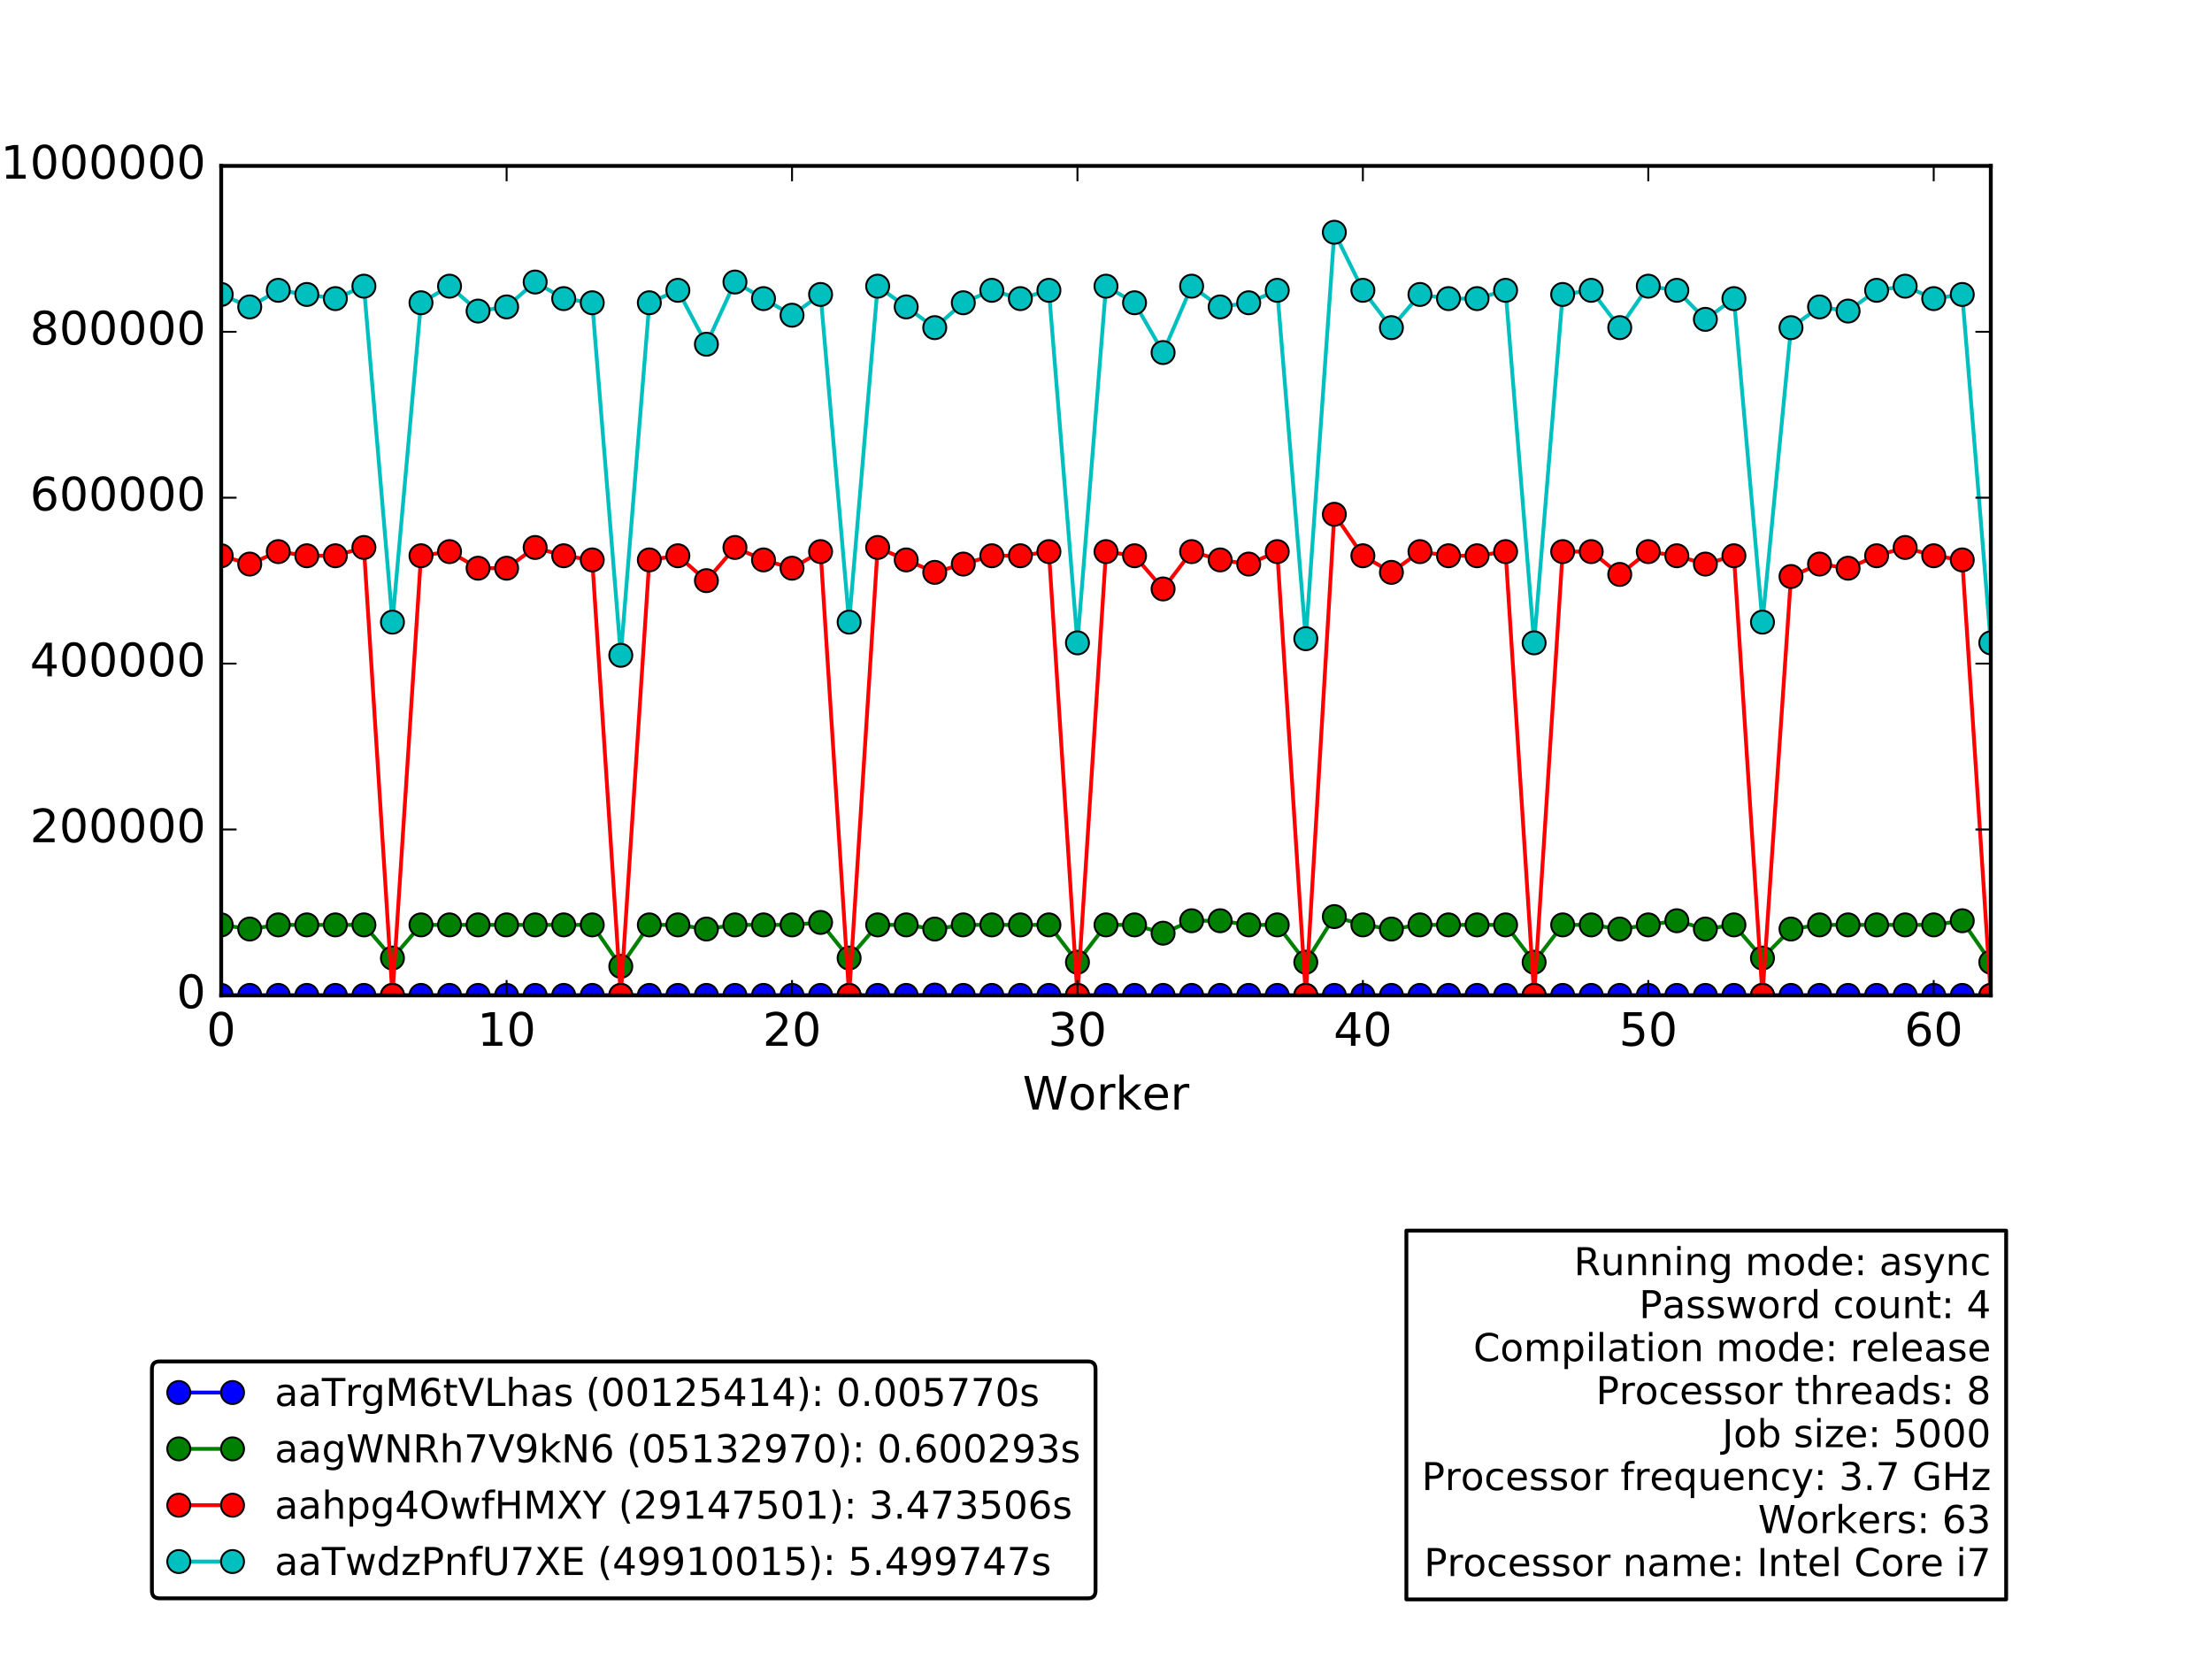 <?xml version="1.0" encoding="utf-8" standalone="no"?>
<!DOCTYPE svg PUBLIC "-//W3C//DTD SVG 1.1//EN"
  "http://www.w3.org/Graphics/SVG/1.1/DTD/svg11.dtd">
<!-- Created with matplotlib (http://matplotlib.org/) -->
<svg height="432pt" version="1.1" viewBox="0 0 576 432" width="576pt" xmlns="http://www.w3.org/2000/svg" xmlns:xlink="http://www.w3.org/1999/xlink">
 <defs>
  <style type="text/css">
*{stroke-linecap:butt;stroke-linejoin:round;stroke-miterlimit:100000;}
  </style>
 </defs>
 <g id="figure_1">
  <g id="patch_1">
   <path d="M 0 432 
L 576 432 
L 576 0 
L 0 0 
z
" style="fill:#ffffff;"/>
  </g>
  <g id="axes_1">
   <g id="patch_2">
    <path d="M 57.6 259.2 
L 518.4 259.2 
L 518.4 43.2 
L 57.6 43.2 
z
" style="fill:#ffffff;"/>
   </g>
   <g id="patch_3">
    <path clip-path="url(#pe2d83149cd)" d="M 57.6 259.2 
L 525.832 259.2 
L 525.832 259.2 
L 57.6 259.2 
z
" style="fill:#0000ff;opacity:0.4;stroke:#000000;stroke-linejoin:miter;"/>
   </g>
   <g id="line2d_1">
    <path clip-path="url(#pe2d83149cd)" d="M 57.6 259.2 
L 65.032 259.2 
L 72.465 259.2 
L 79.897 259.2 
L 87.329 259.2 
L 94.761 259.2 
L 102.194 259.2 
L 109.626 259.2 
L 117.058 259.2 
L 124.49 259.2 
L 131.923 259.2 
L 139.355 259.2 
L 146.787 259.2 
L 154.219 259.2 
L 161.652 259.2 
L 169.084 259.2 
L 176.516 259.2 
L 183.948 259.2 
L 191.381 259.2 
L 198.813 259.2 
L 206.245 259.2 
L 213.677 259.2 
L 221.11 259.2 
L 228.542 259.2 
L 235.974 259.2 
L 243.406 259.111 
L 250.839 259.2 
L 258.271 259.2 
L 265.703 259.2 
L 273.135 259.2 
L 280.568 259.2 
L 288 259.2 
L 295.432 259.2 
L 302.865 259.2 
L 310.297 259.2 
L 317.729 259.2 
L 325.161 259.2 
L 332.594 259.2 
L 340.026 259.2 
L 347.458 259.2 
L 354.89 259.2 
L 362.323 259.2 
L 369.755 259.2 
L 377.187 259.2 
L 384.619 259.2 
L 392.052 259.2 
L 399.484 259.2 
L 406.916 259.2 
L 414.348 259.2 
L 421.781 259.2 
L 429.213 259.2 
L 436.645 259.2 
L 444.077 259.2 
L 451.51 259.2 
L 458.942 259.2 
L 466.374 259.2 
L 473.806 259.2 
L 481.239 259.2 
L 488.671 259.2 
L 496.103 259.2 
L 503.535 259.2 
L 510.968 259.2 
L 518.4 259.2 
" style="fill:none;stroke:#0000ff;stroke-linecap:square;"/>
    <defs>
     <path d="M 0 3 
C 0.796 3 1.559 2.684 2.121 2.121 
C 2.684 1.559 3 0.796 3 0 
C 3 -0.796 2.684 -1.559 2.121 -2.121 
C 1.559 -2.684 0.796 -3 0 -3 
C -0.796 -3 -1.559 -2.684 -2.121 -2.121 
C -2.684 -1.559 -3 -0.796 -3 0 
C -3 0.796 -2.684 1.559 -2.121 2.121 
C -1.559 2.684 -0.796 3 0 3 
z
" id="m07b7df423b" style="stroke:#000000;stroke-width:0.5;"/>
    </defs>
    <g clip-path="url(#pe2d83149cd)">
     <use style="fill:#0000ff;stroke:#000000;stroke-width:0.5;" x="57.6" xlink:href="#m07b7df423b" y="259.2"/>
     <use style="fill:#0000ff;stroke:#000000;stroke-width:0.5;" x="65.032" xlink:href="#m07b7df423b" y="259.2"/>
     <use style="fill:#0000ff;stroke:#000000;stroke-width:0.5;" x="72.465" xlink:href="#m07b7df423b" y="259.2"/>
     <use style="fill:#0000ff;stroke:#000000;stroke-width:0.5;" x="79.897" xlink:href="#m07b7df423b" y="259.2"/>
     <use style="fill:#0000ff;stroke:#000000;stroke-width:0.5;" x="87.329" xlink:href="#m07b7df423b" y="259.2"/>
     <use style="fill:#0000ff;stroke:#000000;stroke-width:0.5;" x="94.761" xlink:href="#m07b7df423b" y="259.2"/>
     <use style="fill:#0000ff;stroke:#000000;stroke-width:0.5;" x="102.194" xlink:href="#m07b7df423b" y="259.2"/>
     <use style="fill:#0000ff;stroke:#000000;stroke-width:0.5;" x="109.626" xlink:href="#m07b7df423b" y="259.2"/>
     <use style="fill:#0000ff;stroke:#000000;stroke-width:0.5;" x="117.058" xlink:href="#m07b7df423b" y="259.2"/>
     <use style="fill:#0000ff;stroke:#000000;stroke-width:0.5;" x="124.49" xlink:href="#m07b7df423b" y="259.2"/>
     <use style="fill:#0000ff;stroke:#000000;stroke-width:0.5;" x="131.923" xlink:href="#m07b7df423b" y="259.2"/>
     <use style="fill:#0000ff;stroke:#000000;stroke-width:0.5;" x="139.355" xlink:href="#m07b7df423b" y="259.2"/>
     <use style="fill:#0000ff;stroke:#000000;stroke-width:0.5;" x="146.787" xlink:href="#m07b7df423b" y="259.2"/>
     <use style="fill:#0000ff;stroke:#000000;stroke-width:0.5;" x="154.219" xlink:href="#m07b7df423b" y="259.2"/>
     <use style="fill:#0000ff;stroke:#000000;stroke-width:0.5;" x="161.652" xlink:href="#m07b7df423b" y="259.2"/>
     <use style="fill:#0000ff;stroke:#000000;stroke-width:0.5;" x="169.084" xlink:href="#m07b7df423b" y="259.2"/>
     <use style="fill:#0000ff;stroke:#000000;stroke-width:0.5;" x="176.516" xlink:href="#m07b7df423b" y="259.2"/>
     <use style="fill:#0000ff;stroke:#000000;stroke-width:0.5;" x="183.948" xlink:href="#m07b7df423b" y="259.2"/>
     <use style="fill:#0000ff;stroke:#000000;stroke-width:0.5;" x="191.381" xlink:href="#m07b7df423b" y="259.2"/>
     <use style="fill:#0000ff;stroke:#000000;stroke-width:0.5;" x="198.813" xlink:href="#m07b7df423b" y="259.2"/>
     <use style="fill:#0000ff;stroke:#000000;stroke-width:0.5;" x="206.245" xlink:href="#m07b7df423b" y="259.2"/>
     <use style="fill:#0000ff;stroke:#000000;stroke-width:0.5;" x="213.677" xlink:href="#m07b7df423b" y="259.2"/>
     <use style="fill:#0000ff;stroke:#000000;stroke-width:0.5;" x="221.11" xlink:href="#m07b7df423b" y="259.2"/>
     <use style="fill:#0000ff;stroke:#000000;stroke-width:0.5;" x="228.542" xlink:href="#m07b7df423b" y="259.2"/>
     <use style="fill:#0000ff;stroke:#000000;stroke-width:0.5;" x="235.974" xlink:href="#m07b7df423b" y="259.2"/>
     <use style="fill:#0000ff;stroke:#000000;stroke-width:0.5;" x="243.406" xlink:href="#m07b7df423b" y="259.111"/>
     <use style="fill:#0000ff;stroke:#000000;stroke-width:0.5;" x="250.839" xlink:href="#m07b7df423b" y="259.2"/>
     <use style="fill:#0000ff;stroke:#000000;stroke-width:0.5;" x="258.271" xlink:href="#m07b7df423b" y="259.2"/>
     <use style="fill:#0000ff;stroke:#000000;stroke-width:0.5;" x="265.703" xlink:href="#m07b7df423b" y="259.2"/>
     <use style="fill:#0000ff;stroke:#000000;stroke-width:0.5;" x="273.135" xlink:href="#m07b7df423b" y="259.2"/>
     <use style="fill:#0000ff;stroke:#000000;stroke-width:0.5;" x="280.568" xlink:href="#m07b7df423b" y="259.2"/>
     <use style="fill:#0000ff;stroke:#000000;stroke-width:0.5;" x="288.0" xlink:href="#m07b7df423b" y="259.2"/>
     <use style="fill:#0000ff;stroke:#000000;stroke-width:0.5;" x="295.432" xlink:href="#m07b7df423b" y="259.2"/>
     <use style="fill:#0000ff;stroke:#000000;stroke-width:0.5;" x="302.865" xlink:href="#m07b7df423b" y="259.2"/>
     <use style="fill:#0000ff;stroke:#000000;stroke-width:0.5;" x="310.297" xlink:href="#m07b7df423b" y="259.2"/>
     <use style="fill:#0000ff;stroke:#000000;stroke-width:0.5;" x="317.729" xlink:href="#m07b7df423b" y="259.2"/>
     <use style="fill:#0000ff;stroke:#000000;stroke-width:0.5;" x="325.161" xlink:href="#m07b7df423b" y="259.2"/>
     <use style="fill:#0000ff;stroke:#000000;stroke-width:0.5;" x="332.594" xlink:href="#m07b7df423b" y="259.2"/>
     <use style="fill:#0000ff;stroke:#000000;stroke-width:0.5;" x="340.026" xlink:href="#m07b7df423b" y="259.2"/>
     <use style="fill:#0000ff;stroke:#000000;stroke-width:0.5;" x="347.458" xlink:href="#m07b7df423b" y="259.2"/>
     <use style="fill:#0000ff;stroke:#000000;stroke-width:0.5;" x="354.89" xlink:href="#m07b7df423b" y="259.2"/>
     <use style="fill:#0000ff;stroke:#000000;stroke-width:0.5;" x="362.323" xlink:href="#m07b7df423b" y="259.2"/>
     <use style="fill:#0000ff;stroke:#000000;stroke-width:0.5;" x="369.755" xlink:href="#m07b7df423b" y="259.2"/>
     <use style="fill:#0000ff;stroke:#000000;stroke-width:0.5;" x="377.187" xlink:href="#m07b7df423b" y="259.2"/>
     <use style="fill:#0000ff;stroke:#000000;stroke-width:0.5;" x="384.619" xlink:href="#m07b7df423b" y="259.2"/>
     <use style="fill:#0000ff;stroke:#000000;stroke-width:0.5;" x="392.052" xlink:href="#m07b7df423b" y="259.2"/>
     <use style="fill:#0000ff;stroke:#000000;stroke-width:0.5;" x="399.484" xlink:href="#m07b7df423b" y="259.2"/>
     <use style="fill:#0000ff;stroke:#000000;stroke-width:0.5;" x="406.916" xlink:href="#m07b7df423b" y="259.2"/>
     <use style="fill:#0000ff;stroke:#000000;stroke-width:0.5;" x="414.348" xlink:href="#m07b7df423b" y="259.2"/>
     <use style="fill:#0000ff;stroke:#000000;stroke-width:0.5;" x="421.781" xlink:href="#m07b7df423b" y="259.2"/>
     <use style="fill:#0000ff;stroke:#000000;stroke-width:0.5;" x="429.213" xlink:href="#m07b7df423b" y="259.2"/>
     <use style="fill:#0000ff;stroke:#000000;stroke-width:0.5;" x="436.645" xlink:href="#m07b7df423b" y="259.2"/>
     <use style="fill:#0000ff;stroke:#000000;stroke-width:0.5;" x="444.077" xlink:href="#m07b7df423b" y="259.2"/>
     <use style="fill:#0000ff;stroke:#000000;stroke-width:0.5;" x="451.51" xlink:href="#m07b7df423b" y="259.2"/>
     <use style="fill:#0000ff;stroke:#000000;stroke-width:0.5;" x="458.942" xlink:href="#m07b7df423b" y="259.2"/>
     <use style="fill:#0000ff;stroke:#000000;stroke-width:0.5;" x="466.374" xlink:href="#m07b7df423b" y="259.2"/>
     <use style="fill:#0000ff;stroke:#000000;stroke-width:0.5;" x="473.806" xlink:href="#m07b7df423b" y="259.2"/>
     <use style="fill:#0000ff;stroke:#000000;stroke-width:0.5;" x="481.239" xlink:href="#m07b7df423b" y="259.2"/>
     <use style="fill:#0000ff;stroke:#000000;stroke-width:0.5;" x="488.671" xlink:href="#m07b7df423b" y="259.2"/>
     <use style="fill:#0000ff;stroke:#000000;stroke-width:0.5;" x="496.103" xlink:href="#m07b7df423b" y="259.2"/>
     <use style="fill:#0000ff;stroke:#000000;stroke-width:0.5;" x="503.535" xlink:href="#m07b7df423b" y="259.2"/>
     <use style="fill:#0000ff;stroke:#000000;stroke-width:0.5;" x="510.968" xlink:href="#m07b7df423b" y="259.2"/>
     <use style="fill:#0000ff;stroke:#000000;stroke-width:0.5;" x="518.4" xlink:href="#m07b7df423b" y="259.2"/>
    </g>
   </g>
   <g id="line2d_2">
    <path clip-path="url(#pe2d83149cd)" d="M 57.6 240.84 
L 65.032 241.92 
L 72.465 240.84 
L 79.897 240.84 
L 87.329 240.84 
L 94.761 240.84 
L 102.194 249.48 
L 109.626 240.84 
L 117.058 240.84 
L 124.49 240.84 
L 131.923 240.84 
L 139.355 240.84 
L 146.787 240.84 
L 154.219 240.84 
L 161.652 251.64 
L 169.084 240.84 
L 176.516 240.84 
L 183.948 241.92 
L 191.381 240.84 
L 198.813 240.84 
L 206.245 240.84 
L 213.677 240.198 
L 221.11 249.48 
L 228.542 240.84 
L 235.974 240.84 
L 243.406 241.92 
L 250.839 240.84 
L 258.271 240.84 
L 265.703 240.84 
L 273.135 240.84 
L 280.568 250.56 
L 288 240.84 
L 295.432 240.84 
L 302.865 243 
L 310.297 239.76 
L 317.729 239.76 
L 325.161 240.84 
L 332.594 240.84 
L 340.026 250.56 
L 347.458 238.68 
L 354.89 240.84 
L 362.323 241.92 
L 369.755 240.84 
L 377.187 240.84 
L 384.619 240.84 
L 392.052 240.84 
L 399.484 250.56 
L 406.916 240.84 
L 414.348 240.84 
L 421.781 241.92 
L 429.213 240.84 
L 436.645 239.76 
L 444.077 241.92 
L 451.51 240.84 
L 458.942 249.48 
L 466.374 241.92 
L 473.806 240.84 
L 481.239 240.84 
L 488.671 240.84 
L 496.103 240.84 
L 503.535 240.84 
L 510.968 239.76 
L 518.4 250.56 
" style="fill:none;stroke:#008000;stroke-linecap:square;"/>
    <defs>
     <path d="M 0 3 
C 0.796 3 1.559 2.684 2.121 2.121 
C 2.684 1.559 3 0.796 3 0 
C 3 -0.796 2.684 -1.559 2.121 -2.121 
C 1.559 -2.684 0.796 -3 0 -3 
C -0.796 -3 -1.559 -2.684 -2.121 -2.121 
C -2.684 -1.559 -3 -0.796 -3 0 
C -3 0.796 -2.684 1.559 -2.121 2.121 
C -1.559 2.684 -0.796 3 0 3 
z
" id="m60c8b6d89e" style="stroke:#000000;stroke-width:0.5;"/>
    </defs>
    <g clip-path="url(#pe2d83149cd)">
     <use style="fill:#008000;stroke:#000000;stroke-width:0.5;" x="57.6" xlink:href="#m60c8b6d89e" y="240.84"/>
     <use style="fill:#008000;stroke:#000000;stroke-width:0.5;" x="65.032" xlink:href="#m60c8b6d89e" y="241.92"/>
     <use style="fill:#008000;stroke:#000000;stroke-width:0.5;" x="72.465" xlink:href="#m60c8b6d89e" y="240.84"/>
     <use style="fill:#008000;stroke:#000000;stroke-width:0.5;" x="79.897" xlink:href="#m60c8b6d89e" y="240.84"/>
     <use style="fill:#008000;stroke:#000000;stroke-width:0.5;" x="87.329" xlink:href="#m60c8b6d89e" y="240.84"/>
     <use style="fill:#008000;stroke:#000000;stroke-width:0.5;" x="94.761" xlink:href="#m60c8b6d89e" y="240.84"/>
     <use style="fill:#008000;stroke:#000000;stroke-width:0.5;" x="102.194" xlink:href="#m60c8b6d89e" y="249.48"/>
     <use style="fill:#008000;stroke:#000000;stroke-width:0.5;" x="109.626" xlink:href="#m60c8b6d89e" y="240.84"/>
     <use style="fill:#008000;stroke:#000000;stroke-width:0.5;" x="117.058" xlink:href="#m60c8b6d89e" y="240.84"/>
     <use style="fill:#008000;stroke:#000000;stroke-width:0.5;" x="124.49" xlink:href="#m60c8b6d89e" y="240.84"/>
     <use style="fill:#008000;stroke:#000000;stroke-width:0.5;" x="131.923" xlink:href="#m60c8b6d89e" y="240.84"/>
     <use style="fill:#008000;stroke:#000000;stroke-width:0.5;" x="139.355" xlink:href="#m60c8b6d89e" y="240.84"/>
     <use style="fill:#008000;stroke:#000000;stroke-width:0.5;" x="146.787" xlink:href="#m60c8b6d89e" y="240.84"/>
     <use style="fill:#008000;stroke:#000000;stroke-width:0.5;" x="154.219" xlink:href="#m60c8b6d89e" y="240.84"/>
     <use style="fill:#008000;stroke:#000000;stroke-width:0.5;" x="161.652" xlink:href="#m60c8b6d89e" y="251.64"/>
     <use style="fill:#008000;stroke:#000000;stroke-width:0.5;" x="169.084" xlink:href="#m60c8b6d89e" y="240.84"/>
     <use style="fill:#008000;stroke:#000000;stroke-width:0.5;" x="176.516" xlink:href="#m60c8b6d89e" y="240.84"/>
     <use style="fill:#008000;stroke:#000000;stroke-width:0.5;" x="183.948" xlink:href="#m60c8b6d89e" y="241.92"/>
     <use style="fill:#008000;stroke:#000000;stroke-width:0.5;" x="191.381" xlink:href="#m60c8b6d89e" y="240.84"/>
     <use style="fill:#008000;stroke:#000000;stroke-width:0.5;" x="198.813" xlink:href="#m60c8b6d89e" y="240.84"/>
     <use style="fill:#008000;stroke:#000000;stroke-width:0.5;" x="206.245" xlink:href="#m60c8b6d89e" y="240.84"/>
     <use style="fill:#008000;stroke:#000000;stroke-width:0.5;" x="213.677" xlink:href="#m60c8b6d89e" y="240.198"/>
     <use style="fill:#008000;stroke:#000000;stroke-width:0.5;" x="221.11" xlink:href="#m60c8b6d89e" y="249.48"/>
     <use style="fill:#008000;stroke:#000000;stroke-width:0.5;" x="228.542" xlink:href="#m60c8b6d89e" y="240.84"/>
     <use style="fill:#008000;stroke:#000000;stroke-width:0.5;" x="235.974" xlink:href="#m60c8b6d89e" y="240.84"/>
     <use style="fill:#008000;stroke:#000000;stroke-width:0.5;" x="243.406" xlink:href="#m60c8b6d89e" y="241.92"/>
     <use style="fill:#008000;stroke:#000000;stroke-width:0.5;" x="250.839" xlink:href="#m60c8b6d89e" y="240.84"/>
     <use style="fill:#008000;stroke:#000000;stroke-width:0.5;" x="258.271" xlink:href="#m60c8b6d89e" y="240.84"/>
     <use style="fill:#008000;stroke:#000000;stroke-width:0.5;" x="265.703" xlink:href="#m60c8b6d89e" y="240.84"/>
     <use style="fill:#008000;stroke:#000000;stroke-width:0.5;" x="273.135" xlink:href="#m60c8b6d89e" y="240.84"/>
     <use style="fill:#008000;stroke:#000000;stroke-width:0.5;" x="280.568" xlink:href="#m60c8b6d89e" y="250.56"/>
     <use style="fill:#008000;stroke:#000000;stroke-width:0.5;" x="288.0" xlink:href="#m60c8b6d89e" y="240.84"/>
     <use style="fill:#008000;stroke:#000000;stroke-width:0.5;" x="295.432" xlink:href="#m60c8b6d89e" y="240.84"/>
     <use style="fill:#008000;stroke:#000000;stroke-width:0.5;" x="302.865" xlink:href="#m60c8b6d89e" y="243.0"/>
     <use style="fill:#008000;stroke:#000000;stroke-width:0.5;" x="310.297" xlink:href="#m60c8b6d89e" y="239.76"/>
     <use style="fill:#008000;stroke:#000000;stroke-width:0.5;" x="317.729" xlink:href="#m60c8b6d89e" y="239.76"/>
     <use style="fill:#008000;stroke:#000000;stroke-width:0.5;" x="325.161" xlink:href="#m60c8b6d89e" y="240.84"/>
     <use style="fill:#008000;stroke:#000000;stroke-width:0.5;" x="332.594" xlink:href="#m60c8b6d89e" y="240.84"/>
     <use style="fill:#008000;stroke:#000000;stroke-width:0.5;" x="340.026" xlink:href="#m60c8b6d89e" y="250.56"/>
     <use style="fill:#008000;stroke:#000000;stroke-width:0.5;" x="347.458" xlink:href="#m60c8b6d89e" y="238.68"/>
     <use style="fill:#008000;stroke:#000000;stroke-width:0.5;" x="354.89" xlink:href="#m60c8b6d89e" y="240.84"/>
     <use style="fill:#008000;stroke:#000000;stroke-width:0.5;" x="362.323" xlink:href="#m60c8b6d89e" y="241.92"/>
     <use style="fill:#008000;stroke:#000000;stroke-width:0.5;" x="369.755" xlink:href="#m60c8b6d89e" y="240.84"/>
     <use style="fill:#008000;stroke:#000000;stroke-width:0.5;" x="377.187" xlink:href="#m60c8b6d89e" y="240.84"/>
     <use style="fill:#008000;stroke:#000000;stroke-width:0.5;" x="384.619" xlink:href="#m60c8b6d89e" y="240.84"/>
     <use style="fill:#008000;stroke:#000000;stroke-width:0.5;" x="392.052" xlink:href="#m60c8b6d89e" y="240.84"/>
     <use style="fill:#008000;stroke:#000000;stroke-width:0.5;" x="399.484" xlink:href="#m60c8b6d89e" y="250.56"/>
     <use style="fill:#008000;stroke:#000000;stroke-width:0.5;" x="406.916" xlink:href="#m60c8b6d89e" y="240.84"/>
     <use style="fill:#008000;stroke:#000000;stroke-width:0.5;" x="414.348" xlink:href="#m60c8b6d89e" y="240.84"/>
     <use style="fill:#008000;stroke:#000000;stroke-width:0.5;" x="421.781" xlink:href="#m60c8b6d89e" y="241.92"/>
     <use style="fill:#008000;stroke:#000000;stroke-width:0.5;" x="429.213" xlink:href="#m60c8b6d89e" y="240.84"/>
     <use style="fill:#008000;stroke:#000000;stroke-width:0.5;" x="436.645" xlink:href="#m60c8b6d89e" y="239.76"/>
     <use style="fill:#008000;stroke:#000000;stroke-width:0.5;" x="444.077" xlink:href="#m60c8b6d89e" y="241.92"/>
     <use style="fill:#008000;stroke:#000000;stroke-width:0.5;" x="451.51" xlink:href="#m60c8b6d89e" y="240.84"/>
     <use style="fill:#008000;stroke:#000000;stroke-width:0.5;" x="458.942" xlink:href="#m60c8b6d89e" y="249.48"/>
     <use style="fill:#008000;stroke:#000000;stroke-width:0.5;" x="466.374" xlink:href="#m60c8b6d89e" y="241.92"/>
     <use style="fill:#008000;stroke:#000000;stroke-width:0.5;" x="473.806" xlink:href="#m60c8b6d89e" y="240.84"/>
     <use style="fill:#008000;stroke:#000000;stroke-width:0.5;" x="481.239" xlink:href="#m60c8b6d89e" y="240.84"/>
     <use style="fill:#008000;stroke:#000000;stroke-width:0.5;" x="488.671" xlink:href="#m60c8b6d89e" y="240.84"/>
     <use style="fill:#008000;stroke:#000000;stroke-width:0.5;" x="496.103" xlink:href="#m60c8b6d89e" y="240.84"/>
     <use style="fill:#008000;stroke:#000000;stroke-width:0.5;" x="503.535" xlink:href="#m60c8b6d89e" y="240.84"/>
     <use style="fill:#008000;stroke:#000000;stroke-width:0.5;" x="510.968" xlink:href="#m60c8b6d89e" y="239.76"/>
     <use style="fill:#008000;stroke:#000000;stroke-width:0.5;" x="518.4" xlink:href="#m60c8b6d89e" y="250.56"/>
    </g>
   </g>
   <g id="line2d_3">
    <path clip-path="url(#pe2d83149cd)" d="M 57.6 144.72 
L 65.032 146.88 
L 72.465 143.64 
L 79.897 144.72 
L 87.329 144.72 
L 94.761 142.56 
L 102.194 259.2 
L 109.626 144.72 
L 117.058 143.64 
L 124.49 147.96 
L 131.923 147.96 
L 139.355 142.56 
L 146.787 144.72 
L 154.219 145.8 
L 161.652 259.2 
L 169.084 145.8 
L 176.516 144.72 
L 183.948 151.2 
L 191.381 142.56 
L 198.813 145.8 
L 206.245 147.96 
L 213.677 143.64 
L 221.11 259.2 
L 228.542 142.56 
L 235.974 145.8 
L 243.406 149.04 
L 250.839 146.88 
L 258.271 144.72 
L 265.703 144.72 
L 273.135 143.64 
L 280.568 259.2 
L 288 143.64 
L 295.432 144.72 
L 302.865 153.36 
L 310.297 143.64 
L 317.729 145.8 
L 325.161 146.88 
L 332.594 143.64 
L 340.026 259.2 
L 347.458 133.92 
L 354.89 144.72 
L 362.323 149.04 
L 369.755 143.64 
L 377.187 144.72 
L 384.619 144.72 
L 392.052 143.64 
L 399.484 259.2 
L 406.916 143.64 
L 414.348 143.64 
L 421.781 149.58 
L 429.213 143.64 
L 436.645 144.72 
L 444.077 146.88 
L 451.51 144.72 
L 458.942 259.2 
L 466.374 150.12 
L 473.806 146.88 
L 481.239 147.96 
L 488.671 144.72 
L 496.103 142.56 
L 503.535 144.72 
L 510.968 145.8 
L 518.4 259.2 
" style="fill:none;stroke:#ff0000;stroke-linecap:square;"/>
    <defs>
     <path d="M 0 3 
C 0.796 3 1.559 2.684 2.121 2.121 
C 2.684 1.559 3 0.796 3 0 
C 3 -0.796 2.684 -1.559 2.121 -2.121 
C 1.559 -2.684 0.796 -3 0 -3 
C -0.796 -3 -1.559 -2.684 -2.121 -2.121 
C -2.684 -1.559 -3 -0.796 -3 0 
C -3 0.796 -2.684 1.559 -2.121 2.121 
C -1.559 2.684 -0.796 3 0 3 
z
" id="m3237719f27" style="stroke:#000000;stroke-width:0.5;"/>
    </defs>
    <g clip-path="url(#pe2d83149cd)">
     <use style="fill:#ff0000;stroke:#000000;stroke-width:0.5;" x="57.6" xlink:href="#m3237719f27" y="144.72"/>
     <use style="fill:#ff0000;stroke:#000000;stroke-width:0.5;" x="65.032" xlink:href="#m3237719f27" y="146.88"/>
     <use style="fill:#ff0000;stroke:#000000;stroke-width:0.5;" x="72.465" xlink:href="#m3237719f27" y="143.64"/>
     <use style="fill:#ff0000;stroke:#000000;stroke-width:0.5;" x="79.897" xlink:href="#m3237719f27" y="144.72"/>
     <use style="fill:#ff0000;stroke:#000000;stroke-width:0.5;" x="87.329" xlink:href="#m3237719f27" y="144.72"/>
     <use style="fill:#ff0000;stroke:#000000;stroke-width:0.5;" x="94.761" xlink:href="#m3237719f27" y="142.56"/>
     <use style="fill:#ff0000;stroke:#000000;stroke-width:0.5;" x="102.194" xlink:href="#m3237719f27" y="259.2"/>
     <use style="fill:#ff0000;stroke:#000000;stroke-width:0.5;" x="109.626" xlink:href="#m3237719f27" y="144.72"/>
     <use style="fill:#ff0000;stroke:#000000;stroke-width:0.5;" x="117.058" xlink:href="#m3237719f27" y="143.64"/>
     <use style="fill:#ff0000;stroke:#000000;stroke-width:0.5;" x="124.49" xlink:href="#m3237719f27" y="147.96"/>
     <use style="fill:#ff0000;stroke:#000000;stroke-width:0.5;" x="131.923" xlink:href="#m3237719f27" y="147.96"/>
     <use style="fill:#ff0000;stroke:#000000;stroke-width:0.5;" x="139.355" xlink:href="#m3237719f27" y="142.56"/>
     <use style="fill:#ff0000;stroke:#000000;stroke-width:0.5;" x="146.787" xlink:href="#m3237719f27" y="144.72"/>
     <use style="fill:#ff0000;stroke:#000000;stroke-width:0.5;" x="154.219" xlink:href="#m3237719f27" y="145.8"/>
     <use style="fill:#ff0000;stroke:#000000;stroke-width:0.5;" x="161.652" xlink:href="#m3237719f27" y="259.2"/>
     <use style="fill:#ff0000;stroke:#000000;stroke-width:0.5;" x="169.084" xlink:href="#m3237719f27" y="145.8"/>
     <use style="fill:#ff0000;stroke:#000000;stroke-width:0.5;" x="176.516" xlink:href="#m3237719f27" y="144.72"/>
     <use style="fill:#ff0000;stroke:#000000;stroke-width:0.5;" x="183.948" xlink:href="#m3237719f27" y="151.2"/>
     <use style="fill:#ff0000;stroke:#000000;stroke-width:0.5;" x="191.381" xlink:href="#m3237719f27" y="142.56"/>
     <use style="fill:#ff0000;stroke:#000000;stroke-width:0.5;" x="198.813" xlink:href="#m3237719f27" y="145.8"/>
     <use style="fill:#ff0000;stroke:#000000;stroke-width:0.5;" x="206.245" xlink:href="#m3237719f27" y="147.96"/>
     <use style="fill:#ff0000;stroke:#000000;stroke-width:0.5;" x="213.677" xlink:href="#m3237719f27" y="143.64"/>
     <use style="fill:#ff0000;stroke:#000000;stroke-width:0.5;" x="221.11" xlink:href="#m3237719f27" y="259.2"/>
     <use style="fill:#ff0000;stroke:#000000;stroke-width:0.5;" x="228.542" xlink:href="#m3237719f27" y="142.56"/>
     <use style="fill:#ff0000;stroke:#000000;stroke-width:0.5;" x="235.974" xlink:href="#m3237719f27" y="145.8"/>
     <use style="fill:#ff0000;stroke:#000000;stroke-width:0.5;" x="243.406" xlink:href="#m3237719f27" y="149.04"/>
     <use style="fill:#ff0000;stroke:#000000;stroke-width:0.5;" x="250.839" xlink:href="#m3237719f27" y="146.88"/>
     <use style="fill:#ff0000;stroke:#000000;stroke-width:0.5;" x="258.271" xlink:href="#m3237719f27" y="144.72"/>
     <use style="fill:#ff0000;stroke:#000000;stroke-width:0.5;" x="265.703" xlink:href="#m3237719f27" y="144.72"/>
     <use style="fill:#ff0000;stroke:#000000;stroke-width:0.5;" x="273.135" xlink:href="#m3237719f27" y="143.64"/>
     <use style="fill:#ff0000;stroke:#000000;stroke-width:0.5;" x="280.568" xlink:href="#m3237719f27" y="259.2"/>
     <use style="fill:#ff0000;stroke:#000000;stroke-width:0.5;" x="288.0" xlink:href="#m3237719f27" y="143.64"/>
     <use style="fill:#ff0000;stroke:#000000;stroke-width:0.5;" x="295.432" xlink:href="#m3237719f27" y="144.72"/>
     <use style="fill:#ff0000;stroke:#000000;stroke-width:0.5;" x="302.865" xlink:href="#m3237719f27" y="153.36"/>
     <use style="fill:#ff0000;stroke:#000000;stroke-width:0.5;" x="310.297" xlink:href="#m3237719f27" y="143.64"/>
     <use style="fill:#ff0000;stroke:#000000;stroke-width:0.5;" x="317.729" xlink:href="#m3237719f27" y="145.8"/>
     <use style="fill:#ff0000;stroke:#000000;stroke-width:0.5;" x="325.161" xlink:href="#m3237719f27" y="146.88"/>
     <use style="fill:#ff0000;stroke:#000000;stroke-width:0.5;" x="332.594" xlink:href="#m3237719f27" y="143.64"/>
     <use style="fill:#ff0000;stroke:#000000;stroke-width:0.5;" x="340.026" xlink:href="#m3237719f27" y="259.2"/>
     <use style="fill:#ff0000;stroke:#000000;stroke-width:0.5;" x="347.458" xlink:href="#m3237719f27" y="133.92"/>
     <use style="fill:#ff0000;stroke:#000000;stroke-width:0.5;" x="354.89" xlink:href="#m3237719f27" y="144.72"/>
     <use style="fill:#ff0000;stroke:#000000;stroke-width:0.5;" x="362.323" xlink:href="#m3237719f27" y="149.04"/>
     <use style="fill:#ff0000;stroke:#000000;stroke-width:0.5;" x="369.755" xlink:href="#m3237719f27" y="143.64"/>
     <use style="fill:#ff0000;stroke:#000000;stroke-width:0.5;" x="377.187" xlink:href="#m3237719f27" y="144.72"/>
     <use style="fill:#ff0000;stroke:#000000;stroke-width:0.5;" x="384.619" xlink:href="#m3237719f27" y="144.72"/>
     <use style="fill:#ff0000;stroke:#000000;stroke-width:0.5;" x="392.052" xlink:href="#m3237719f27" y="143.64"/>
     <use style="fill:#ff0000;stroke:#000000;stroke-width:0.5;" x="399.484" xlink:href="#m3237719f27" y="259.2"/>
     <use style="fill:#ff0000;stroke:#000000;stroke-width:0.5;" x="406.916" xlink:href="#m3237719f27" y="143.64"/>
     <use style="fill:#ff0000;stroke:#000000;stroke-width:0.5;" x="414.348" xlink:href="#m3237719f27" y="143.64"/>
     <use style="fill:#ff0000;stroke:#000000;stroke-width:0.5;" x="421.781" xlink:href="#m3237719f27" y="149.58"/>
     <use style="fill:#ff0000;stroke:#000000;stroke-width:0.5;" x="429.213" xlink:href="#m3237719f27" y="143.64"/>
     <use style="fill:#ff0000;stroke:#000000;stroke-width:0.5;" x="436.645" xlink:href="#m3237719f27" y="144.72"/>
     <use style="fill:#ff0000;stroke:#000000;stroke-width:0.5;" x="444.077" xlink:href="#m3237719f27" y="146.88"/>
     <use style="fill:#ff0000;stroke:#000000;stroke-width:0.5;" x="451.51" xlink:href="#m3237719f27" y="144.72"/>
     <use style="fill:#ff0000;stroke:#000000;stroke-width:0.5;" x="458.942" xlink:href="#m3237719f27" y="259.2"/>
     <use style="fill:#ff0000;stroke:#000000;stroke-width:0.5;" x="466.374" xlink:href="#m3237719f27" y="150.12"/>
     <use style="fill:#ff0000;stroke:#000000;stroke-width:0.5;" x="473.806" xlink:href="#m3237719f27" y="146.88"/>
     <use style="fill:#ff0000;stroke:#000000;stroke-width:0.5;" x="481.239" xlink:href="#m3237719f27" y="147.96"/>
     <use style="fill:#ff0000;stroke:#000000;stroke-width:0.5;" x="488.671" xlink:href="#m3237719f27" y="144.72"/>
     <use style="fill:#ff0000;stroke:#000000;stroke-width:0.5;" x="496.103" xlink:href="#m3237719f27" y="142.56"/>
     <use style="fill:#ff0000;stroke:#000000;stroke-width:0.5;" x="503.535" xlink:href="#m3237719f27" y="144.72"/>
     <use style="fill:#ff0000;stroke:#000000;stroke-width:0.5;" x="510.968" xlink:href="#m3237719f27" y="145.8"/>
     <use style="fill:#ff0000;stroke:#000000;stroke-width:0.5;" x="518.4" xlink:href="#m3237719f27" y="259.2"/>
    </g>
   </g>
   <g id="line2d_4">
    <path clip-path="url(#pe2d83149cd)" d="M 57.6 76.68 
L 65.032 79.92 
L 72.465 75.6 
L 79.897 76.68 
L 87.329 77.76 
L 94.761 74.52 
L 102.194 162 
L 109.626 78.84 
L 117.058 74.52 
L 124.49 81 
L 131.923 79.917 
L 139.355 73.44 
L 146.787 77.76 
L 154.219 78.84 
L 161.652 170.64 
L 169.084 78.84 
L 176.516 75.6 
L 183.948 89.64 
L 191.381 73.44 
L 198.813 77.76 
L 206.245 82.08 
L 213.677 76.68 
L 221.11 162 
L 228.542 74.52 
L 235.974 79.92 
L 243.406 85.32 
L 250.839 78.84 
L 258.271 75.6 
L 265.703 77.76 
L 273.135 75.6 
L 280.568 167.4 
L 288 74.52 
L 295.432 78.84 
L 302.865 91.8 
L 310.297 74.52 
L 317.729 79.92 
L 325.161 78.84 
L 332.594 75.6 
L 340.026 166.32 
L 347.458 60.48 
L 354.89 75.6 
L 362.323 85.32 
L 369.755 76.68 
L 377.187 77.76 
L 384.619 77.76 
L 392.052 75.6 
L 399.484 167.4 
L 406.916 76.68 
L 414.348 75.6 
L 421.781 85.32 
L 429.213 74.52 
L 436.645 75.6 
L 444.077 83.16 
L 451.51 77.76 
L 458.942 162 
L 466.374 85.32 
L 473.806 79.92 
L 481.239 81 
L 488.671 75.6 
L 496.103 74.52 
L 503.535 77.76 
L 510.968 76.68 
L 518.4 167.4 
" style="fill:none;stroke:#00bfbf;stroke-linecap:square;"/>
    <defs>
     <path d="M 0 3 
C 0.796 3 1.559 2.684 2.121 2.121 
C 2.684 1.559 3 0.796 3 0 
C 3 -0.796 2.684 -1.559 2.121 -2.121 
C 1.559 -2.684 0.796 -3 0 -3 
C -0.796 -3 -1.559 -2.684 -2.121 -2.121 
C -2.684 -1.559 -3 -0.796 -3 0 
C -3 0.796 -2.684 1.559 -2.121 2.121 
C -1.559 2.684 -0.796 3 0 3 
z
" id="mfdbda978ea" style="stroke:#000000;stroke-width:0.5;"/>
    </defs>
    <g clip-path="url(#pe2d83149cd)">
     <use style="fill:#00bfbf;stroke:#000000;stroke-width:0.5;" x="57.6" xlink:href="#mfdbda978ea" y="76.68"/>
     <use style="fill:#00bfbf;stroke:#000000;stroke-width:0.5;" x="65.032" xlink:href="#mfdbda978ea" y="79.92"/>
     <use style="fill:#00bfbf;stroke:#000000;stroke-width:0.5;" x="72.465" xlink:href="#mfdbda978ea" y="75.6"/>
     <use style="fill:#00bfbf;stroke:#000000;stroke-width:0.5;" x="79.897" xlink:href="#mfdbda978ea" y="76.68"/>
     <use style="fill:#00bfbf;stroke:#000000;stroke-width:0.5;" x="87.329" xlink:href="#mfdbda978ea" y="77.76"/>
     <use style="fill:#00bfbf;stroke:#000000;stroke-width:0.5;" x="94.761" xlink:href="#mfdbda978ea" y="74.52"/>
     <use style="fill:#00bfbf;stroke:#000000;stroke-width:0.5;" x="102.194" xlink:href="#mfdbda978ea" y="162.0"/>
     <use style="fill:#00bfbf;stroke:#000000;stroke-width:0.5;" x="109.626" xlink:href="#mfdbda978ea" y="78.84"/>
     <use style="fill:#00bfbf;stroke:#000000;stroke-width:0.5;" x="117.058" xlink:href="#mfdbda978ea" y="74.52"/>
     <use style="fill:#00bfbf;stroke:#000000;stroke-width:0.5;" x="124.49" xlink:href="#mfdbda978ea" y="81.0"/>
     <use style="fill:#00bfbf;stroke:#000000;stroke-width:0.5;" x="131.923" xlink:href="#mfdbda978ea" y="79.917"/>
     <use style="fill:#00bfbf;stroke:#000000;stroke-width:0.5;" x="139.355" xlink:href="#mfdbda978ea" y="73.44"/>
     <use style="fill:#00bfbf;stroke:#000000;stroke-width:0.5;" x="146.787" xlink:href="#mfdbda978ea" y="77.76"/>
     <use style="fill:#00bfbf;stroke:#000000;stroke-width:0.5;" x="154.219" xlink:href="#mfdbda978ea" y="78.84"/>
     <use style="fill:#00bfbf;stroke:#000000;stroke-width:0.5;" x="161.652" xlink:href="#mfdbda978ea" y="170.64"/>
     <use style="fill:#00bfbf;stroke:#000000;stroke-width:0.5;" x="169.084" xlink:href="#mfdbda978ea" y="78.84"/>
     <use style="fill:#00bfbf;stroke:#000000;stroke-width:0.5;" x="176.516" xlink:href="#mfdbda978ea" y="75.6"/>
     <use style="fill:#00bfbf;stroke:#000000;stroke-width:0.5;" x="183.948" xlink:href="#mfdbda978ea" y="89.64"/>
     <use style="fill:#00bfbf;stroke:#000000;stroke-width:0.5;" x="191.381" xlink:href="#mfdbda978ea" y="73.44"/>
     <use style="fill:#00bfbf;stroke:#000000;stroke-width:0.5;" x="198.813" xlink:href="#mfdbda978ea" y="77.76"/>
     <use style="fill:#00bfbf;stroke:#000000;stroke-width:0.5;" x="206.245" xlink:href="#mfdbda978ea" y="82.08"/>
     <use style="fill:#00bfbf;stroke:#000000;stroke-width:0.5;" x="213.677" xlink:href="#mfdbda978ea" y="76.68"/>
     <use style="fill:#00bfbf;stroke:#000000;stroke-width:0.5;" x="221.11" xlink:href="#mfdbda978ea" y="162.0"/>
     <use style="fill:#00bfbf;stroke:#000000;stroke-width:0.5;" x="228.542" xlink:href="#mfdbda978ea" y="74.52"/>
     <use style="fill:#00bfbf;stroke:#000000;stroke-width:0.5;" x="235.974" xlink:href="#mfdbda978ea" y="79.92"/>
     <use style="fill:#00bfbf;stroke:#000000;stroke-width:0.5;" x="243.406" xlink:href="#mfdbda978ea" y="85.32"/>
     <use style="fill:#00bfbf;stroke:#000000;stroke-width:0.5;" x="250.839" xlink:href="#mfdbda978ea" y="78.84"/>
     <use style="fill:#00bfbf;stroke:#000000;stroke-width:0.5;" x="258.271" xlink:href="#mfdbda978ea" y="75.6"/>
     <use style="fill:#00bfbf;stroke:#000000;stroke-width:0.5;" x="265.703" xlink:href="#mfdbda978ea" y="77.76"/>
     <use style="fill:#00bfbf;stroke:#000000;stroke-width:0.5;" x="273.135" xlink:href="#mfdbda978ea" y="75.6"/>
     <use style="fill:#00bfbf;stroke:#000000;stroke-width:0.5;" x="280.568" xlink:href="#mfdbda978ea" y="167.4"/>
     <use style="fill:#00bfbf;stroke:#000000;stroke-width:0.5;" x="288.0" xlink:href="#mfdbda978ea" y="74.52"/>
     <use style="fill:#00bfbf;stroke:#000000;stroke-width:0.5;" x="295.432" xlink:href="#mfdbda978ea" y="78.84"/>
     <use style="fill:#00bfbf;stroke:#000000;stroke-width:0.5;" x="302.865" xlink:href="#mfdbda978ea" y="91.8"/>
     <use style="fill:#00bfbf;stroke:#000000;stroke-width:0.5;" x="310.297" xlink:href="#mfdbda978ea" y="74.52"/>
     <use style="fill:#00bfbf;stroke:#000000;stroke-width:0.5;" x="317.729" xlink:href="#mfdbda978ea" y="79.92"/>
     <use style="fill:#00bfbf;stroke:#000000;stroke-width:0.5;" x="325.161" xlink:href="#mfdbda978ea" y="78.84"/>
     <use style="fill:#00bfbf;stroke:#000000;stroke-width:0.5;" x="332.594" xlink:href="#mfdbda978ea" y="75.6"/>
     <use style="fill:#00bfbf;stroke:#000000;stroke-width:0.5;" x="340.026" xlink:href="#mfdbda978ea" y="166.32"/>
     <use style="fill:#00bfbf;stroke:#000000;stroke-width:0.5;" x="347.458" xlink:href="#mfdbda978ea" y="60.48"/>
     <use style="fill:#00bfbf;stroke:#000000;stroke-width:0.5;" x="354.89" xlink:href="#mfdbda978ea" y="75.6"/>
     <use style="fill:#00bfbf;stroke:#000000;stroke-width:0.5;" x="362.323" xlink:href="#mfdbda978ea" y="85.32"/>
     <use style="fill:#00bfbf;stroke:#000000;stroke-width:0.5;" x="369.755" xlink:href="#mfdbda978ea" y="76.68"/>
     <use style="fill:#00bfbf;stroke:#000000;stroke-width:0.5;" x="377.187" xlink:href="#mfdbda978ea" y="77.76"/>
     <use style="fill:#00bfbf;stroke:#000000;stroke-width:0.5;" x="384.619" xlink:href="#mfdbda978ea" y="77.76"/>
     <use style="fill:#00bfbf;stroke:#000000;stroke-width:0.5;" x="392.052" xlink:href="#mfdbda978ea" y="75.6"/>
     <use style="fill:#00bfbf;stroke:#000000;stroke-width:0.5;" x="399.484" xlink:href="#mfdbda978ea" y="167.4"/>
     <use style="fill:#00bfbf;stroke:#000000;stroke-width:0.5;" x="406.916" xlink:href="#mfdbda978ea" y="76.68"/>
     <use style="fill:#00bfbf;stroke:#000000;stroke-width:0.5;" x="414.348" xlink:href="#mfdbda978ea" y="75.6"/>
     <use style="fill:#00bfbf;stroke:#000000;stroke-width:0.5;" x="421.781" xlink:href="#mfdbda978ea" y="85.32"/>
     <use style="fill:#00bfbf;stroke:#000000;stroke-width:0.5;" x="429.213" xlink:href="#mfdbda978ea" y="74.52"/>
     <use style="fill:#00bfbf;stroke:#000000;stroke-width:0.5;" x="436.645" xlink:href="#mfdbda978ea" y="75.6"/>
     <use style="fill:#00bfbf;stroke:#000000;stroke-width:0.5;" x="444.077" xlink:href="#mfdbda978ea" y="83.16"/>
     <use style="fill:#00bfbf;stroke:#000000;stroke-width:0.5;" x="451.51" xlink:href="#mfdbda978ea" y="77.76"/>
     <use style="fill:#00bfbf;stroke:#000000;stroke-width:0.5;" x="458.942" xlink:href="#mfdbda978ea" y="162.0"/>
     <use style="fill:#00bfbf;stroke:#000000;stroke-width:0.5;" x="466.374" xlink:href="#mfdbda978ea" y="85.32"/>
     <use style="fill:#00bfbf;stroke:#000000;stroke-width:0.5;" x="473.806" xlink:href="#mfdbda978ea" y="79.92"/>
     <use style="fill:#00bfbf;stroke:#000000;stroke-width:0.5;" x="481.239" xlink:href="#mfdbda978ea" y="81.0"/>
     <use style="fill:#00bfbf;stroke:#000000;stroke-width:0.5;" x="488.671" xlink:href="#mfdbda978ea" y="75.6"/>
     <use style="fill:#00bfbf;stroke:#000000;stroke-width:0.5;" x="496.103" xlink:href="#mfdbda978ea" y="74.52"/>
     <use style="fill:#00bfbf;stroke:#000000;stroke-width:0.5;" x="503.535" xlink:href="#mfdbda978ea" y="77.76"/>
     <use style="fill:#00bfbf;stroke:#000000;stroke-width:0.5;" x="510.968" xlink:href="#mfdbda978ea" y="76.68"/>
     <use style="fill:#00bfbf;stroke:#000000;stroke-width:0.5;" x="518.4" xlink:href="#mfdbda978ea" y="167.4"/>
    </g>
   </g>
   <g id="patch_4">
    <path d="M 57.6 43.2 
L 518.4 43.2 
" style="fill:none;stroke:#000000;stroke-linecap:square;stroke-linejoin:miter;"/>
   </g>
   <g id="patch_5">
    <path d="M 57.6 259.2 
L 57.6 43.2 
" style="fill:none;stroke:#000000;stroke-linecap:square;stroke-linejoin:miter;"/>
   </g>
   <g id="patch_6">
    <path d="M 57.6 259.2 
L 518.4 259.2 
" style="fill:none;stroke:#000000;stroke-linecap:square;stroke-linejoin:miter;"/>
   </g>
   <g id="patch_7">
    <path d="M 518.4 259.2 
L 518.4 43.2 
" style="fill:none;stroke:#000000;stroke-linecap:square;stroke-linejoin:miter;"/>
   </g>
   <g id="matplotlib.axis_1">
    <g id="xtick_1">
     <g id="line2d_5">
      <defs>
       <path d="M 0 0 
L 0 -4 
" id="m73287b4819" style="stroke:#000000;stroke-width:0.5;"/>
      </defs>
      <g>
       <use style="stroke:#000000;stroke-width:0.5;" x="57.6" xlink:href="#m73287b4819" y="259.2"/>
      </g>
     </g>
     <g id="line2d_6">
      <defs>
       <path d="M 0 0 
L 0 4 
" id="m74c0844599" style="stroke:#000000;stroke-width:0.5;"/>
      </defs>
      <g>
       <use style="stroke:#000000;stroke-width:0.5;" x="57.6" xlink:href="#m74c0844599" y="43.2"/>
      </g>
     </g>
     <g id="text_1">
      <!-- 0 -->
      <defs>
       <path d="M 31.781 66.406 
Q 24.172 66.406 20.328 58.906 
Q 16.5 51.422 16.5 36.375 
Q 16.5 21.391 20.328 13.891 
Q 24.172 6.391 31.781 6.391 
Q 39.453 6.391 43.281 13.891 
Q 47.125 21.391 47.125 36.375 
Q 47.125 51.422 43.281 58.906 
Q 39.453 66.406 31.781 66.406 
M 31.781 74.219 
Q 44.047 74.219 50.516 64.516 
Q 56.984 54.828 56.984 36.375 
Q 56.984 17.969 50.516 8.266 
Q 44.047 -1.422 31.781 -1.422 
Q 19.531 -1.422 13.062 8.266 
Q 6.594 17.969 6.594 36.375 
Q 6.594 54.828 13.062 64.516 
Q 19.531 74.219 31.781 74.219 
" id="BitstreamVeraSans-Roman-30"/>
      </defs>
      <g transform="translate(53.782 272.318)scale(0.12 -0.12)">
       <use xlink:href="#BitstreamVeraSans-Roman-30"/>
      </g>
     </g>
    </g>
    <g id="xtick_2">
     <g id="line2d_7">
      <g>
       <use style="stroke:#000000;stroke-width:0.5;" x="131.923" xlink:href="#m73287b4819" y="259.2"/>
      </g>
     </g>
     <g id="line2d_8">
      <g>
       <use style="stroke:#000000;stroke-width:0.5;" x="131.923" xlink:href="#m74c0844599" y="43.2"/>
      </g>
     </g>
     <g id="text_2">
      <!-- 10 -->
      <defs>
       <path d="M 12.406 8.297 
L 28.516 8.297 
L 28.516 63.922 
L 10.984 60.406 
L 10.984 69.391 
L 28.422 72.906 
L 38.281 72.906 
L 38.281 8.297 
L 54.391 8.297 
L 54.391 0 
L 12.406 0 
z
" id="BitstreamVeraSans-Roman-31"/>
      </defs>
      <g transform="translate(124.288 272.318)scale(0.12 -0.12)">
       <use xlink:href="#BitstreamVeraSans-Roman-31"/>
       <use x="63.623" xlink:href="#BitstreamVeraSans-Roman-30"/>
      </g>
     </g>
    </g>
    <g id="xtick_3">
     <g id="line2d_9">
      <g>
       <use style="stroke:#000000;stroke-width:0.5;" x="206.245" xlink:href="#m73287b4819" y="259.2"/>
      </g>
     </g>
     <g id="line2d_10">
      <g>
       <use style="stroke:#000000;stroke-width:0.5;" x="206.245" xlink:href="#m74c0844599" y="43.2"/>
      </g>
     </g>
     <g id="text_3">
      <!-- 20 -->
      <defs>
       <path d="M 19.188 8.297 
L 53.609 8.297 
L 53.609 0 
L 7.328 0 
L 7.328 8.297 
Q 12.938 14.109 22.625 23.891 
Q 32.328 33.688 34.812 36.531 
Q 39.547 41.844 41.422 45.531 
Q 43.312 49.219 43.312 52.781 
Q 43.312 58.594 39.234 62.25 
Q 35.156 65.922 28.609 65.922 
Q 23.969 65.922 18.812 64.312 
Q 13.672 62.703 7.812 59.422 
L 7.812 69.391 
Q 13.766 71.781 18.938 73 
Q 24.125 74.219 28.422 74.219 
Q 39.75 74.219 46.484 68.547 
Q 53.219 62.891 53.219 53.422 
Q 53.219 48.922 51.531 44.891 
Q 49.859 40.875 45.406 35.406 
Q 44.188 33.984 37.641 27.219 
Q 31.109 20.453 19.188 8.297 
" id="BitstreamVeraSans-Roman-32"/>
      </defs>
      <g transform="translate(198.61 272.318)scale(0.12 -0.12)">
       <use xlink:href="#BitstreamVeraSans-Roman-32"/>
       <use x="63.623" xlink:href="#BitstreamVeraSans-Roman-30"/>
      </g>
     </g>
    </g>
    <g id="xtick_4">
     <g id="line2d_11">
      <g>
       <use style="stroke:#000000;stroke-width:0.5;" x="280.568" xlink:href="#m73287b4819" y="259.2"/>
      </g>
     </g>
     <g id="line2d_12">
      <g>
       <use style="stroke:#000000;stroke-width:0.5;" x="280.568" xlink:href="#m74c0844599" y="43.2"/>
      </g>
     </g>
     <g id="text_4">
      <!-- 30 -->
      <defs>
       <path d="M 40.578 39.312 
Q 47.656 37.797 51.625 33 
Q 55.609 28.219 55.609 21.188 
Q 55.609 10.406 48.188 4.484 
Q 40.766 -1.422 27.094 -1.422 
Q 22.516 -1.422 17.656 -0.516 
Q 12.797 0.391 7.625 2.203 
L 7.625 11.719 
Q 11.719 9.328 16.594 8.109 
Q 21.484 6.891 26.812 6.891 
Q 36.078 6.891 40.938 10.547 
Q 45.797 14.203 45.797 21.188 
Q 45.797 27.641 41.281 31.266 
Q 36.766 34.906 28.719 34.906 
L 20.219 34.906 
L 20.219 43.016 
L 29.109 43.016 
Q 36.375 43.016 40.234 45.922 
Q 44.094 48.828 44.094 54.297 
Q 44.094 59.906 40.109 62.906 
Q 36.141 65.922 28.719 65.922 
Q 24.656 65.922 20.016 65.031 
Q 15.375 64.156 9.812 62.312 
L 9.812 71.094 
Q 15.438 72.656 20.344 73.438 
Q 25.25 74.219 29.594 74.219 
Q 40.828 74.219 47.359 69.109 
Q 53.906 64.016 53.906 55.328 
Q 53.906 49.266 50.438 45.094 
Q 46.969 40.922 40.578 39.312 
" id="BitstreamVeraSans-Roman-33"/>
      </defs>
      <g transform="translate(272.933 272.318)scale(0.12 -0.12)">
       <use xlink:href="#BitstreamVeraSans-Roman-33"/>
       <use x="63.623" xlink:href="#BitstreamVeraSans-Roman-30"/>
      </g>
     </g>
    </g>
    <g id="xtick_5">
     <g id="line2d_13">
      <g>
       <use style="stroke:#000000;stroke-width:0.5;" x="354.89" xlink:href="#m73287b4819" y="259.2"/>
      </g>
     </g>
     <g id="line2d_14">
      <g>
       <use style="stroke:#000000;stroke-width:0.5;" x="354.89" xlink:href="#m74c0844599" y="43.2"/>
      </g>
     </g>
     <g id="text_5">
      <!-- 40 -->
      <defs>
       <path d="M 37.797 64.312 
L 12.891 25.391 
L 37.797 25.391 
z
M 35.203 72.906 
L 47.609 72.906 
L 47.609 25.391 
L 58.016 25.391 
L 58.016 17.188 
L 47.609 17.188 
L 47.609 0 
L 37.797 0 
L 37.797 17.188 
L 4.891 17.188 
L 4.891 26.703 
z
" id="BitstreamVeraSans-Roman-34"/>
      </defs>
      <g transform="translate(347.255 272.318)scale(0.12 -0.12)">
       <use xlink:href="#BitstreamVeraSans-Roman-34"/>
       <use x="63.623" xlink:href="#BitstreamVeraSans-Roman-30"/>
      </g>
     </g>
    </g>
    <g id="xtick_6">
     <g id="line2d_15">
      <g>
       <use style="stroke:#000000;stroke-width:0.5;" x="429.213" xlink:href="#m73287b4819" y="259.2"/>
      </g>
     </g>
     <g id="line2d_16">
      <g>
       <use style="stroke:#000000;stroke-width:0.5;" x="429.213" xlink:href="#m74c0844599" y="43.2"/>
      </g>
     </g>
     <g id="text_6">
      <!-- 50 -->
      <defs>
       <path d="M 10.797 72.906 
L 49.516 72.906 
L 49.516 64.594 
L 19.828 64.594 
L 19.828 46.734 
Q 21.969 47.469 24.109 47.828 
Q 26.266 48.188 28.422 48.188 
Q 40.625 48.188 47.75 41.5 
Q 54.891 34.812 54.891 23.391 
Q 54.891 11.625 47.562 5.094 
Q 40.234 -1.422 26.906 -1.422 
Q 22.312 -1.422 17.547 -0.641 
Q 12.797 0.141 7.719 1.703 
L 7.719 11.625 
Q 12.109 9.234 16.797 8.062 
Q 21.484 6.891 26.703 6.891 
Q 35.156 6.891 40.078 11.328 
Q 45.016 15.766 45.016 23.391 
Q 45.016 31 40.078 35.438 
Q 35.156 39.891 26.703 39.891 
Q 22.75 39.891 18.812 39.016 
Q 14.891 38.141 10.797 36.281 
z
" id="BitstreamVeraSans-Roman-35"/>
      </defs>
      <g transform="translate(421.578 272.318)scale(0.12 -0.12)">
       <use xlink:href="#BitstreamVeraSans-Roman-35"/>
       <use x="63.623" xlink:href="#BitstreamVeraSans-Roman-30"/>
      </g>
     </g>
    </g>
    <g id="xtick_7">
     <g id="line2d_17">
      <g>
       <use style="stroke:#000000;stroke-width:0.5;" x="503.535" xlink:href="#m73287b4819" y="259.2"/>
      </g>
     </g>
     <g id="line2d_18">
      <g>
       <use style="stroke:#000000;stroke-width:0.5;" x="503.535" xlink:href="#m74c0844599" y="43.2"/>
      </g>
     </g>
     <g id="text_7">
      <!-- 60 -->
      <defs>
       <path d="M 33.016 40.375 
Q 26.375 40.375 22.484 35.828 
Q 18.609 31.297 18.609 23.391 
Q 18.609 15.531 22.484 10.953 
Q 26.375 6.391 33.016 6.391 
Q 39.656 6.391 43.531 10.953 
Q 47.406 15.531 47.406 23.391 
Q 47.406 31.297 43.531 35.828 
Q 39.656 40.375 33.016 40.375 
M 52.594 71.297 
L 52.594 62.312 
Q 48.875 64.062 45.094 64.984 
Q 41.312 65.922 37.594 65.922 
Q 27.828 65.922 22.672 59.328 
Q 17.531 52.734 16.797 39.406 
Q 19.672 43.656 24.016 45.922 
Q 28.375 48.188 33.594 48.188 
Q 44.578 48.188 50.953 41.516 
Q 57.328 34.859 57.328 23.391 
Q 57.328 12.156 50.688 5.359 
Q 44.047 -1.422 33.016 -1.422 
Q 20.359 -1.422 13.672 8.266 
Q 6.984 17.969 6.984 36.375 
Q 6.984 53.656 15.188 63.938 
Q 23.391 74.219 37.203 74.219 
Q 40.922 74.219 44.703 73.484 
Q 48.484 72.75 52.594 71.297 
" id="BitstreamVeraSans-Roman-36"/>
      </defs>
      <g transform="translate(495.9 272.318)scale(0.12 -0.12)">
       <use xlink:href="#BitstreamVeraSans-Roman-36"/>
       <use x="63.623" xlink:href="#BitstreamVeraSans-Roman-30"/>
      </g>
     </g>
    </g>
    <g id="text_8">
     <!-- Worker -->
     <defs>
      <path d="M 56.203 29.594 
L 56.203 25.203 
L 14.891 25.203 
Q 15.484 15.922 20.484 11.062 
Q 25.484 6.203 34.422 6.203 
Q 39.594 6.203 44.453 7.469 
Q 49.312 8.734 54.109 11.281 
L 54.109 2.781 
Q 49.266 0.734 44.188 -0.344 
Q 39.109 -1.422 33.891 -1.422 
Q 20.797 -1.422 13.156 6.188 
Q 5.516 13.812 5.516 26.812 
Q 5.516 40.234 12.766 48.109 
Q 20.016 56 32.328 56 
Q 43.359 56 49.781 48.891 
Q 56.203 41.797 56.203 29.594 
M 47.219 32.234 
Q 47.125 39.594 43.094 43.984 
Q 39.062 48.391 32.422 48.391 
Q 24.906 48.391 20.391 44.141 
Q 15.875 39.891 15.188 32.172 
z
" id="BitstreamVeraSans-Roman-65"/>
      <path d="M 3.328 72.906 
L 13.281 72.906 
L 28.609 11.281 
L 43.891 72.906 
L 54.984 72.906 
L 70.312 11.281 
L 85.594 72.906 
L 95.609 72.906 
L 77.297 0 
L 64.891 0 
L 49.516 63.281 
L 33.984 0 
L 21.578 0 
z
" id="BitstreamVeraSans-Roman-57"/>
      <path d="M 9.078 75.984 
L 18.109 75.984 
L 18.109 31.109 
L 44.922 54.688 
L 56.391 54.688 
L 27.391 29.109 
L 57.625 0 
L 45.906 0 
L 18.109 26.703 
L 18.109 0 
L 9.078 0 
z
" id="BitstreamVeraSans-Roman-6b"/>
      <path d="M 30.609 48.391 
Q 23.391 48.391 19.188 42.75 
Q 14.984 37.109 14.984 27.297 
Q 14.984 17.484 19.156 11.844 
Q 23.344 6.203 30.609 6.203 
Q 37.797 6.203 41.984 11.859 
Q 46.188 17.531 46.188 27.297 
Q 46.188 37.016 41.984 42.703 
Q 37.797 48.391 30.609 48.391 
M 30.609 56 
Q 42.328 56 49.016 48.375 
Q 55.719 40.766 55.719 27.297 
Q 55.719 13.875 49.016 6.219 
Q 42.328 -1.422 30.609 -1.422 
Q 18.844 -1.422 12.172 6.219 
Q 5.516 13.875 5.516 27.297 
Q 5.516 40.766 12.172 48.375 
Q 18.844 56 30.609 56 
" id="BitstreamVeraSans-Roman-6f"/>
      <path d="M 41.109 46.297 
Q 39.594 47.172 37.812 47.578 
Q 36.031 48 33.891 48 
Q 26.266 48 22.188 43.047 
Q 18.109 38.094 18.109 28.812 
L 18.109 0 
L 9.078 0 
L 9.078 54.688 
L 18.109 54.688 
L 18.109 46.188 
Q 20.953 51.172 25.484 53.578 
Q 30.031 56 36.531 56 
Q 37.453 56 38.578 55.875 
Q 39.703 55.766 41.062 55.516 
z
" id="BitstreamVeraSans-Roman-72"/>
     </defs>
     <g transform="translate(266.304 288.932)scale(0.12 -0.12)">
      <use xlink:href="#BitstreamVeraSans-Roman-57"/>
      <use x="98.799" xlink:href="#BitstreamVeraSans-Roman-6f"/>
      <use x="159.98" xlink:href="#BitstreamVeraSans-Roman-72"/>
      <use x="201.094" xlink:href="#BitstreamVeraSans-Roman-6b"/>
      <use x="258.957" xlink:href="#BitstreamVeraSans-Roman-65"/>
      <use x="320.48" xlink:href="#BitstreamVeraSans-Roman-72"/>
     </g>
    </g>
   </g>
   <g id="matplotlib.axis_2">
    <g id="ytick_1">
     <g id="line2d_19">
      <defs>
       <path d="M 0 0 
L 4 0 
" id="m6c29e90a6f" style="stroke:#000000;stroke-width:0.5;"/>
      </defs>
      <g>
       <use style="stroke:#000000;stroke-width:0.5;" x="57.6" xlink:href="#m6c29e90a6f" y="259.2"/>
      </g>
     </g>
     <g id="line2d_20">
      <defs>
       <path d="M 0 0 
L -4 0 
" id="m4a4637e9ea" style="stroke:#000000;stroke-width:0.5;"/>
      </defs>
      <g>
       <use style="stroke:#000000;stroke-width:0.5;" x="518.4" xlink:href="#m4a4637e9ea" y="259.2"/>
      </g>
     </g>
     <g id="text_9">
      <!-- 0 -->
      <g transform="translate(45.965 262.511)scale(0.12 -0.12)">
       <use xlink:href="#BitstreamVeraSans-Roman-30"/>
      </g>
     </g>
    </g>
    <g id="ytick_2">
     <g id="line2d_21">
      <g>
       <use style="stroke:#000000;stroke-width:0.5;" x="57.6" xlink:href="#m6c29e90a6f" y="216.0"/>
      </g>
     </g>
     <g id="line2d_22">
      <g>
       <use style="stroke:#000000;stroke-width:0.5;" x="518.4" xlink:href="#m4a4637e9ea" y="216.0"/>
      </g>
     </g>
     <g id="text_10">
      <!-- 200000 -->
      <g transform="translate(7.79 219.311)scale(0.12 -0.12)">
       <use xlink:href="#BitstreamVeraSans-Roman-32"/>
       <use x="63.623" xlink:href="#BitstreamVeraSans-Roman-30"/>
       <use x="127.246" xlink:href="#BitstreamVeraSans-Roman-30"/>
       <use x="190.869" xlink:href="#BitstreamVeraSans-Roman-30"/>
       <use x="254.492" xlink:href="#BitstreamVeraSans-Roman-30"/>
       <use x="318.115" xlink:href="#BitstreamVeraSans-Roman-30"/>
      </g>
     </g>
    </g>
    <g id="ytick_3">
     <g id="line2d_23">
      <g>
       <use style="stroke:#000000;stroke-width:0.5;" x="57.6" xlink:href="#m6c29e90a6f" y="172.8"/>
      </g>
     </g>
     <g id="line2d_24">
      <g>
       <use style="stroke:#000000;stroke-width:0.5;" x="518.4" xlink:href="#m4a4637e9ea" y="172.8"/>
      </g>
     </g>
     <g id="text_11">
      <!-- 400000 -->
      <g transform="translate(7.79 176.111)scale(0.12 -0.12)">
       <use xlink:href="#BitstreamVeraSans-Roman-34"/>
       <use x="63.623" xlink:href="#BitstreamVeraSans-Roman-30"/>
       <use x="127.246" xlink:href="#BitstreamVeraSans-Roman-30"/>
       <use x="190.869" xlink:href="#BitstreamVeraSans-Roman-30"/>
       <use x="254.492" xlink:href="#BitstreamVeraSans-Roman-30"/>
       <use x="318.115" xlink:href="#BitstreamVeraSans-Roman-30"/>
      </g>
     </g>
    </g>
    <g id="ytick_4">
     <g id="line2d_25">
      <g>
       <use style="stroke:#000000;stroke-width:0.5;" x="57.6" xlink:href="#m6c29e90a6f" y="129.6"/>
      </g>
     </g>
     <g id="line2d_26">
      <g>
       <use style="stroke:#000000;stroke-width:0.5;" x="518.4" xlink:href="#m4a4637e9ea" y="129.6"/>
      </g>
     </g>
     <g id="text_12">
      <!-- 600000 -->
      <g transform="translate(7.79 132.911)scale(0.12 -0.12)">
       <use xlink:href="#BitstreamVeraSans-Roman-36"/>
       <use x="63.623" xlink:href="#BitstreamVeraSans-Roman-30"/>
       <use x="127.246" xlink:href="#BitstreamVeraSans-Roman-30"/>
       <use x="190.869" xlink:href="#BitstreamVeraSans-Roman-30"/>
       <use x="254.492" xlink:href="#BitstreamVeraSans-Roman-30"/>
       <use x="318.115" xlink:href="#BitstreamVeraSans-Roman-30"/>
      </g>
     </g>
    </g>
    <g id="ytick_5">
     <g id="line2d_27">
      <g>
       <use style="stroke:#000000;stroke-width:0.5;" x="57.6" xlink:href="#m6c29e90a6f" y="86.4"/>
      </g>
     </g>
     <g id="line2d_28">
      <g>
       <use style="stroke:#000000;stroke-width:0.5;" x="518.4" xlink:href="#m4a4637e9ea" y="86.4"/>
      </g>
     </g>
     <g id="text_13">
      <!-- 800000 -->
      <defs>
       <path d="M 31.781 34.625 
Q 24.75 34.625 20.719 30.859 
Q 16.703 27.094 16.703 20.516 
Q 16.703 13.922 20.719 10.156 
Q 24.75 6.391 31.781 6.391 
Q 38.812 6.391 42.859 10.172 
Q 46.922 13.969 46.922 20.516 
Q 46.922 27.094 42.891 30.859 
Q 38.875 34.625 31.781 34.625 
M 21.922 38.812 
Q 15.578 40.375 12.031 44.719 
Q 8.5 49.078 8.5 55.328 
Q 8.5 64.062 14.719 69.141 
Q 20.953 74.219 31.781 74.219 
Q 42.672 74.219 48.875 69.141 
Q 55.078 64.062 55.078 55.328 
Q 55.078 49.078 51.531 44.719 
Q 48 40.375 41.703 38.812 
Q 48.828 37.156 52.797 32.312 
Q 56.781 27.484 56.781 20.516 
Q 56.781 9.906 50.312 4.234 
Q 43.844 -1.422 31.781 -1.422 
Q 19.734 -1.422 13.25 4.234 
Q 6.781 9.906 6.781 20.516 
Q 6.781 27.484 10.781 32.312 
Q 14.797 37.156 21.922 38.812 
M 18.312 54.391 
Q 18.312 48.734 21.844 45.562 
Q 25.391 42.391 31.781 42.391 
Q 38.141 42.391 41.719 45.562 
Q 45.312 48.734 45.312 54.391 
Q 45.312 60.062 41.719 63.234 
Q 38.141 66.406 31.781 66.406 
Q 25.391 66.406 21.844 63.234 
Q 18.312 60.062 18.312 54.391 
" id="BitstreamVeraSans-Roman-38"/>
      </defs>
      <g transform="translate(7.79 89.711)scale(0.12 -0.12)">
       <use xlink:href="#BitstreamVeraSans-Roman-38"/>
       <use x="63.623" xlink:href="#BitstreamVeraSans-Roman-30"/>
       <use x="127.246" xlink:href="#BitstreamVeraSans-Roman-30"/>
       <use x="190.869" xlink:href="#BitstreamVeraSans-Roman-30"/>
       <use x="254.492" xlink:href="#BitstreamVeraSans-Roman-30"/>
       <use x="318.115" xlink:href="#BitstreamVeraSans-Roman-30"/>
      </g>
     </g>
    </g>
    <g id="ytick_6">
     <g id="line2d_29">
      <g>
       <use style="stroke:#000000;stroke-width:0.5;" x="57.6" xlink:href="#m6c29e90a6f" y="43.2"/>
      </g>
     </g>
     <g id="line2d_30">
      <g>
       <use style="stroke:#000000;stroke-width:0.5;" x="518.4" xlink:href="#m4a4637e9ea" y="43.2"/>
      </g>
     </g>
     <g id="text_14">
      <!-- 1000000 -->
      <g transform="translate(0.155 46.511)scale(0.12 -0.12)">
       <use xlink:href="#BitstreamVeraSans-Roman-31"/>
       <use x="63.623" xlink:href="#BitstreamVeraSans-Roman-30"/>
       <use x="127.246" xlink:href="#BitstreamVeraSans-Roman-30"/>
       <use x="190.869" xlink:href="#BitstreamVeraSans-Roman-30"/>
       <use x="254.492" xlink:href="#BitstreamVeraSans-Roman-30"/>
       <use x="318.115" xlink:href="#BitstreamVeraSans-Roman-30"/>
       <use x="381.738" xlink:href="#BitstreamVeraSans-Roman-30"/>
      </g>
     </g>
    </g>
    <g id="text_15">
     <!-- Iterations -->
     <defs>
      <path d="M 9.812 72.906 
L 19.672 72.906 
L 19.672 0 
L 9.812 0 
z
" id="BitstreamVeraSans-Roman-49"/>
      <path d="M 44.281 53.078 
L 44.281 44.578 
Q 40.484 46.531 36.375 47.5 
Q 32.281 48.484 27.875 48.484 
Q 21.188 48.484 17.844 46.438 
Q 14.5 44.391 14.5 40.281 
Q 14.5 37.156 16.891 35.375 
Q 19.281 33.594 26.516 31.984 
L 29.594 31.297 
Q 39.156 29.25 43.188 25.516 
Q 47.219 21.781 47.219 15.094 
Q 47.219 7.469 41.188 3.016 
Q 35.156 -1.422 24.609 -1.422 
Q 20.219 -1.422 15.453 -0.562 
Q 10.688 0.297 5.422 2 
L 5.422 11.281 
Q 10.406 8.688 15.234 7.391 
Q 20.062 6.109 24.812 6.109 
Q 31.156 6.109 34.562 8.281 
Q 37.984 10.453 37.984 14.406 
Q 37.984 18.062 35.516 20.016 
Q 33.062 21.969 24.703 23.781 
L 21.578 24.516 
Q 13.234 26.266 9.516 29.906 
Q 5.812 33.547 5.812 39.891 
Q 5.812 47.609 11.281 51.797 
Q 16.75 56 26.812 56 
Q 31.781 56 36.172 55.266 
Q 40.578 54.547 44.281 53.078 
" id="BitstreamVeraSans-Roman-73"/>
      <path d="M 54.891 33.016 
L 54.891 0 
L 45.906 0 
L 45.906 32.719 
Q 45.906 40.484 42.875 44.328 
Q 39.844 48.188 33.797 48.188 
Q 26.516 48.188 22.312 43.547 
Q 18.109 38.922 18.109 30.906 
L 18.109 0 
L 9.078 0 
L 9.078 54.688 
L 18.109 54.688 
L 18.109 46.188 
Q 21.344 51.125 25.703 53.562 
Q 30.078 56 35.797 56 
Q 45.219 56 50.047 50.172 
Q 54.891 44.344 54.891 33.016 
" id="BitstreamVeraSans-Roman-6e"/>
      <path d="M 9.422 54.688 
L 18.406 54.688 
L 18.406 0 
L 9.422 0 
z
M 9.422 75.984 
L 18.406 75.984 
L 18.406 64.594 
L 9.422 64.594 
z
" id="BitstreamVeraSans-Roman-69"/>
      <path d="M 18.312 70.219 
L 18.312 54.688 
L 36.812 54.688 
L 36.812 47.703 
L 18.312 47.703 
L 18.312 18.016 
Q 18.312 11.328 20.141 9.422 
Q 21.969 7.516 27.594 7.516 
L 36.812 7.516 
L 36.812 0 
L 27.594 0 
Q 17.188 0 13.234 3.875 
Q 9.281 7.766 9.281 18.016 
L 9.281 47.703 
L 2.688 47.703 
L 2.688 54.688 
L 9.281 54.688 
L 9.281 70.219 
z
" id="BitstreamVeraSans-Roman-74"/>
      <path d="M 34.281 27.484 
Q 23.391 27.484 19.188 25 
Q 14.984 22.516 14.984 16.5 
Q 14.984 11.719 18.141 8.906 
Q 21.297 6.109 26.703 6.109 
Q 34.188 6.109 38.703 11.406 
Q 43.219 16.703 43.219 25.484 
L 43.219 27.484 
z
M 52.203 31.203 
L 52.203 0 
L 43.219 0 
L 43.219 8.297 
Q 40.141 3.328 35.547 0.953 
Q 30.953 -1.422 24.312 -1.422 
Q 15.922 -1.422 10.953 3.297 
Q 6 8.016 6 15.922 
Q 6 25.141 12.172 29.828 
Q 18.359 34.516 30.609 34.516 
L 43.219 34.516 
L 43.219 35.406 
Q 43.219 41.609 39.141 45 
Q 35.062 48.391 27.688 48.391 
Q 23 48.391 18.547 47.266 
Q 14.109 46.141 10.016 43.891 
L 10.016 52.203 
Q 14.938 54.109 19.578 55.047 
Q 24.219 56 28.609 56 
Q 40.484 56 46.344 49.844 
Q 52.203 43.703 52.203 31.203 
" id="BitstreamVeraSans-Roman-61"/>
     </defs>
     <g transform="translate(-7.341 179.776)rotate(-90.0)scale(0.12 -0.12)">
      <use xlink:href="#BitstreamVeraSans-Roman-49"/>
      <use x="29.492" xlink:href="#BitstreamVeraSans-Roman-74"/>
      <use x="68.701" xlink:href="#BitstreamVeraSans-Roman-65"/>
      <use x="130.225" xlink:href="#BitstreamVeraSans-Roman-72"/>
      <use x="171.338" xlink:href="#BitstreamVeraSans-Roman-61"/>
      <use x="232.617" xlink:href="#BitstreamVeraSans-Roman-74"/>
      <use x="271.826" xlink:href="#BitstreamVeraSans-Roman-69"/>
      <use x="299.609" xlink:href="#BitstreamVeraSans-Roman-6f"/>
      <use x="360.791" xlink:href="#BitstreamVeraSans-Roman-6e"/>
      <use x="424.17" xlink:href="#BitstreamVeraSans-Roman-73"/>
     </g>
    </g>
   </g>
   <g id="legend_1">
    <g id="patch_8">
     <path d="M 41.557 416.202 
L 283.273 416.202 
Q 285.272 416.202 285.272 414.203 
L 285.272 356.513 
Q 285.272 354.514 283.273 354.514 
L 41.557 354.514 
Q 39.558 354.514 39.558 356.513 
L 39.558 414.203 
Q 39.558 416.202 41.557 416.202 
z
" style="fill:#ffffff;stroke:#000000;stroke-linejoin:miter;"/>
    </g>
    <g id="line2d_31">
     <path d="M 46.555 362.609 
L 60.55 362.609 
" style="fill:none;stroke:#0000ff;stroke-linecap:square;"/>
    </g>
    <g id="line2d_32">
     <g>
      <use style="fill:#0000ff;stroke:#000000;stroke-width:0.5;" x="46.555" xlink:href="#m07b7df423b" y="362.609"/>
      <use style="fill:#0000ff;stroke:#000000;stroke-width:0.5;" x="60.55" xlink:href="#m07b7df423b" y="362.609"/>
     </g>
    </g>
    <g id="text_16">
     <!-- aaTrgM6tVLhas (00125414): 0.005770s -->
     <defs>
      <path d="M 45.406 27.984 
Q 45.406 37.75 41.375 43.109 
Q 37.359 48.484 30.078 48.484 
Q 22.859 48.484 18.828 43.109 
Q 14.797 37.75 14.797 27.984 
Q 14.797 18.266 18.828 12.891 
Q 22.859 7.516 30.078 7.516 
Q 37.359 7.516 41.375 12.891 
Q 45.406 18.266 45.406 27.984 
M 54.391 6.781 
Q 54.391 -7.172 48.188 -13.984 
Q 42 -20.797 29.203 -20.797 
Q 24.469 -20.797 20.266 -20.094 
Q 16.062 -19.391 12.109 -17.922 
L 12.109 -9.188 
Q 16.062 -11.328 19.922 -12.344 
Q 23.781 -13.375 27.781 -13.375 
Q 36.625 -13.375 41.016 -8.766 
Q 45.406 -4.156 45.406 5.172 
L 45.406 9.625 
Q 42.625 4.781 38.281 2.391 
Q 33.938 0 27.875 0 
Q 17.828 0 11.672 7.656 
Q 5.516 15.328 5.516 27.984 
Q 5.516 40.672 11.672 48.328 
Q 17.828 56 27.875 56 
Q 33.938 56 38.281 53.609 
Q 42.625 51.219 45.406 46.391 
L 45.406 54.688 
L 54.391 54.688 
z
" id="BitstreamVeraSans-Roman-67"/>
      <path d="M 9.812 72.906 
L 24.516 72.906 
L 43.109 23.297 
L 61.812 72.906 
L 76.516 72.906 
L 76.516 0 
L 66.891 0 
L 66.891 64.016 
L 48.094 14.016 
L 38.188 14.016 
L 19.391 64.016 
L 19.391 0 
L 9.812 0 
z
" id="BitstreamVeraSans-Roman-4d"/>
      <path id="BitstreamVeraSans-Roman-20"/>
      <path d="M 8.203 72.906 
L 55.078 72.906 
L 55.078 68.703 
L 28.609 0 
L 18.312 0 
L 43.219 64.594 
L 8.203 64.594 
z
" id="BitstreamVeraSans-Roman-37"/>
      <path d="M -0.297 72.906 
L 61.375 72.906 
L 61.375 64.594 
L 35.5 64.594 
L 35.5 0 
L 25.594 0 
L 25.594 64.594 
L -0.297 64.594 
z
" id="BitstreamVeraSans-Roman-54"/>
      <path d="M 9.812 72.906 
L 19.672 72.906 
L 19.672 8.297 
L 55.172 8.297 
L 55.172 0 
L 9.812 0 
z
" id="BitstreamVeraSans-Roman-4c"/>
      <path d="M 10.688 12.406 
L 21 12.406 
L 21 0 
L 10.688 0 
z
" id="BitstreamVeraSans-Roman-2e"/>
      <path d="M 8.016 75.875 
L 15.828 75.875 
Q 23.141 64.359 26.781 53.312 
Q 30.422 42.281 30.422 31.391 
Q 30.422 20.453 26.781 9.375 
Q 23.141 -1.703 15.828 -13.188 
L 8.016 -13.188 
Q 14.5 -2 17.703 9.062 
Q 20.906 20.125 20.906 31.391 
Q 20.906 42.672 17.703 53.656 
Q 14.5 64.656 8.016 75.875 
" id="BitstreamVeraSans-Roman-29"/>
      <path d="M 28.609 0 
L 0.781 72.906 
L 11.078 72.906 
L 34.188 11.531 
L 57.328 72.906 
L 67.578 72.906 
L 39.797 0 
z
" id="BitstreamVeraSans-Roman-56"/>
      <path d="M 31 75.875 
Q 24.469 64.656 21.281 53.656 
Q 18.109 42.672 18.109 31.391 
Q 18.109 20.125 21.312 9.062 
Q 24.516 -2 31 -13.188 
L 23.188 -13.188 
Q 15.875 -1.703 12.234 9.375 
Q 8.594 20.453 8.594 31.391 
Q 8.594 42.281 12.203 53.312 
Q 15.828 64.359 23.188 75.875 
z
" id="BitstreamVeraSans-Roman-28"/>
      <path d="M 11.719 12.406 
L 22.016 12.406 
L 22.016 0 
L 11.719 0 
z
M 11.719 51.703 
L 22.016 51.703 
L 22.016 39.312 
L 11.719 39.312 
z
" id="BitstreamVeraSans-Roman-3a"/>
      <path d="M 54.891 33.016 
L 54.891 0 
L 45.906 0 
L 45.906 32.719 
Q 45.906 40.484 42.875 44.328 
Q 39.844 48.188 33.797 48.188 
Q 26.516 48.188 22.312 43.547 
Q 18.109 38.922 18.109 30.906 
L 18.109 0 
L 9.078 0 
L 9.078 75.984 
L 18.109 75.984 
L 18.109 46.188 
Q 21.344 51.125 25.703 53.562 
Q 30.078 56 35.797 56 
Q 45.219 56 50.047 50.172 
Q 54.891 44.344 54.891 33.016 
" id="BitstreamVeraSans-Roman-68"/>
     </defs>
     <g transform="translate(71.545 366.108)scale(0.1 -0.1)">
      <use xlink:href="#BitstreamVeraSans-Roman-61"/>
      <use x="61.279" xlink:href="#BitstreamVeraSans-Roman-61"/>
      <use x="122.559" xlink:href="#BitstreamVeraSans-Roman-54"/>
      <use x="183.424" xlink:href="#BitstreamVeraSans-Roman-72"/>
      <use x="224.521" xlink:href="#BitstreamVeraSans-Roman-67"/>
      <use x="287.998" xlink:href="#BitstreamVeraSans-Roman-4d"/>
      <use x="374.277" xlink:href="#BitstreamVeraSans-Roman-36"/>
      <use x="437.9" xlink:href="#BitstreamVeraSans-Roman-74"/>
      <use x="477.109" xlink:href="#BitstreamVeraSans-Roman-56"/>
      <use x="545.518" xlink:href="#BitstreamVeraSans-Roman-4c"/>
      <use x="601.23" xlink:href="#BitstreamVeraSans-Roman-68"/>
      <use x="664.609" xlink:href="#BitstreamVeraSans-Roman-61"/>
      <use x="725.889" xlink:href="#BitstreamVeraSans-Roman-73"/>
      <use x="777.988" xlink:href="#BitstreamVeraSans-Roman-20"/>
      <use x="809.775" xlink:href="#BitstreamVeraSans-Roman-28"/>
      <use x="848.789" xlink:href="#BitstreamVeraSans-Roman-30"/>
      <use x="912.412" xlink:href="#BitstreamVeraSans-Roman-30"/>
      <use x="976.035" xlink:href="#BitstreamVeraSans-Roman-31"/>
      <use x="1039.658" xlink:href="#BitstreamVeraSans-Roman-32"/>
      <use x="1103.281" xlink:href="#BitstreamVeraSans-Roman-35"/>
      <use x="1166.904" xlink:href="#BitstreamVeraSans-Roman-34"/>
      <use x="1230.527" xlink:href="#BitstreamVeraSans-Roman-31"/>
      <use x="1294.15" xlink:href="#BitstreamVeraSans-Roman-34"/>
      <use x="1357.773" xlink:href="#BitstreamVeraSans-Roman-29"/>
      <use x="1396.787" xlink:href="#BitstreamVeraSans-Roman-3a"/>
      <use x="1430.479" xlink:href="#BitstreamVeraSans-Roman-20"/>
      <use x="1462.266" xlink:href="#BitstreamVeraSans-Roman-30"/>
      <use x="1525.889" xlink:href="#BitstreamVeraSans-Roman-2e"/>
      <use x="1557.676" xlink:href="#BitstreamVeraSans-Roman-30"/>
      <use x="1621.299" xlink:href="#BitstreamVeraSans-Roman-30"/>
      <use x="1684.922" xlink:href="#BitstreamVeraSans-Roman-35"/>
      <use x="1748.545" xlink:href="#BitstreamVeraSans-Roman-37"/>
      <use x="1812.168" xlink:href="#BitstreamVeraSans-Roman-37"/>
      <use x="1875.791" xlink:href="#BitstreamVeraSans-Roman-30"/>
      <use x="1939.414" xlink:href="#BitstreamVeraSans-Roman-73"/>
     </g>
    </g>
    <g id="line2d_33">
     <path d="M 46.555 377.282 
L 60.55 377.282 
" style="fill:none;stroke:#008000;stroke-linecap:square;"/>
    </g>
    <g id="line2d_34">
     <g>
      <use style="fill:#008000;stroke:#000000;stroke-width:0.5;" x="46.555" xlink:href="#m60c8b6d89e" y="377.282"/>
      <use style="fill:#008000;stroke:#000000;stroke-width:0.5;" x="60.55" xlink:href="#m60c8b6d89e" y="377.282"/>
     </g>
    </g>
    <g id="text_17">
     <!-- aagWNRh7V9kN6 (05132970): 0.600293s -->
     <defs>
      <path d="M 9.812 72.906 
L 23.094 72.906 
L 55.422 11.922 
L 55.422 72.906 
L 64.984 72.906 
L 64.984 0 
L 51.703 0 
L 19.391 60.984 
L 19.391 0 
L 9.812 0 
z
" id="BitstreamVeraSans-Roman-4e"/>
      <path d="M 44.391 34.188 
Q 47.562 33.109 50.562 29.594 
Q 53.562 26.078 56.594 19.922 
L 66.609 0 
L 56 0 
L 46.688 18.703 
Q 43.062 26.031 39.672 28.422 
Q 36.281 30.812 30.422 30.812 
L 19.672 30.812 
L 19.672 0 
L 9.812 0 
L 9.812 72.906 
L 32.078 72.906 
Q 44.578 72.906 50.734 67.672 
Q 56.891 62.453 56.891 51.906 
Q 56.891 45.016 53.688 40.469 
Q 50.484 35.938 44.391 34.188 
M 19.672 64.797 
L 19.672 38.922 
L 32.078 38.922 
Q 39.203 38.922 42.844 42.219 
Q 46.484 45.516 46.484 51.906 
Q 46.484 58.297 42.844 61.547 
Q 39.203 64.797 32.078 64.797 
z
" id="BitstreamVeraSans-Roman-52"/>
      <path d="M 10.984 1.516 
L 10.984 10.5 
Q 14.703 8.734 18.5 7.812 
Q 22.312 6.891 25.984 6.891 
Q 35.75 6.891 40.891 13.453 
Q 46.047 20.016 46.781 33.406 
Q 43.953 29.203 39.594 26.953 
Q 35.25 24.703 29.984 24.703 
Q 19.047 24.703 12.672 31.312 
Q 6.297 37.938 6.297 49.422 
Q 6.297 60.641 12.938 67.422 
Q 19.578 74.219 30.609 74.219 
Q 43.266 74.219 49.922 64.516 
Q 56.594 54.828 56.594 36.375 
Q 56.594 19.141 48.406 8.859 
Q 40.234 -1.422 26.422 -1.422 
Q 22.703 -1.422 18.891 -0.688 
Q 15.094 0.047 10.984 1.516 
M 30.609 32.422 
Q 37.25 32.422 41.125 36.953 
Q 45.016 41.5 45.016 49.422 
Q 45.016 57.281 41.125 61.844 
Q 37.25 66.406 30.609 66.406 
Q 23.969 66.406 20.094 61.844 
Q 16.219 57.281 16.219 49.422 
Q 16.219 41.5 20.094 36.953 
Q 23.969 32.422 30.609 32.422 
" id="BitstreamVeraSans-Roman-39"/>
     </defs>
     <g transform="translate(71.545 380.78)scale(0.1 -0.1)">
      <use xlink:href="#BitstreamVeraSans-Roman-61"/>
      <use x="61.279" xlink:href="#BitstreamVeraSans-Roman-61"/>
      <use x="122.559" xlink:href="#BitstreamVeraSans-Roman-67"/>
      <use x="186.035" xlink:href="#BitstreamVeraSans-Roman-57"/>
      <use x="284.912" xlink:href="#BitstreamVeraSans-Roman-4e"/>
      <use x="359.717" xlink:href="#BitstreamVeraSans-Roman-52"/>
      <use x="429.199" xlink:href="#BitstreamVeraSans-Roman-68"/>
      <use x="492.578" xlink:href="#BitstreamVeraSans-Roman-37"/>
      <use x="556.201" xlink:href="#BitstreamVeraSans-Roman-56"/>
      <use x="624.609" xlink:href="#BitstreamVeraSans-Roman-39"/>
      <use x="688.232" xlink:href="#BitstreamVeraSans-Roman-6b"/>
      <use x="746.143" xlink:href="#BitstreamVeraSans-Roman-4e"/>
      <use x="820.947" xlink:href="#BitstreamVeraSans-Roman-36"/>
      <use x="884.57" xlink:href="#BitstreamVeraSans-Roman-20"/>
      <use x="916.357" xlink:href="#BitstreamVeraSans-Roman-28"/>
      <use x="955.371" xlink:href="#BitstreamVeraSans-Roman-30"/>
      <use x="1018.994" xlink:href="#BitstreamVeraSans-Roman-35"/>
      <use x="1082.617" xlink:href="#BitstreamVeraSans-Roman-31"/>
      <use x="1146.24" xlink:href="#BitstreamVeraSans-Roman-33"/>
      <use x="1209.863" xlink:href="#BitstreamVeraSans-Roman-32"/>
      <use x="1273.486" xlink:href="#BitstreamVeraSans-Roman-39"/>
      <use x="1337.109" xlink:href="#BitstreamVeraSans-Roman-37"/>
      <use x="1400.732" xlink:href="#BitstreamVeraSans-Roman-30"/>
      <use x="1464.355" xlink:href="#BitstreamVeraSans-Roman-29"/>
      <use x="1503.369" xlink:href="#BitstreamVeraSans-Roman-3a"/>
      <use x="1537.061" xlink:href="#BitstreamVeraSans-Roman-20"/>
      <use x="1568.848" xlink:href="#BitstreamVeraSans-Roman-30"/>
      <use x="1632.471" xlink:href="#BitstreamVeraSans-Roman-2e"/>
      <use x="1664.258" xlink:href="#BitstreamVeraSans-Roman-36"/>
      <use x="1727.881" xlink:href="#BitstreamVeraSans-Roman-30"/>
      <use x="1791.504" xlink:href="#BitstreamVeraSans-Roman-30"/>
      <use x="1855.127" xlink:href="#BitstreamVeraSans-Roman-32"/>
      <use x="1918.75" xlink:href="#BitstreamVeraSans-Roman-39"/>
      <use x="1982.373" xlink:href="#BitstreamVeraSans-Roman-33"/>
      <use x="2045.996" xlink:href="#BitstreamVeraSans-Roman-73"/>
     </g>
    </g>
    <g id="line2d_35">
     <path d="M 46.555 391.954 
L 60.55 391.954 
" style="fill:none;stroke:#ff0000;stroke-linecap:square;"/>
    </g>
    <g id="line2d_36">
     <g>
      <use style="fill:#ff0000;stroke:#000000;stroke-width:0.5;" x="46.555" xlink:href="#m3237719f27" y="391.954"/>
      <use style="fill:#ff0000;stroke:#000000;stroke-width:0.5;" x="60.55" xlink:href="#m3237719f27" y="391.954"/>
     </g>
    </g>
    <g id="text_18">
     <!-- aahpg4OwfHMXY (29147501): 3.473506s -->
     <defs>
      <path d="M 6.297 72.906 
L 16.891 72.906 
L 35.016 45.797 
L 53.219 72.906 
L 63.812 72.906 
L 40.375 37.891 
L 65.375 0 
L 54.781 0 
L 34.281 31 
L 13.625 0 
L 2.984 0 
L 29 38.922 
z
" id="BitstreamVeraSans-Roman-58"/>
      <path d="M 39.406 66.219 
Q 28.656 66.219 22.328 58.203 
Q 16.016 50.203 16.016 36.375 
Q 16.016 22.609 22.328 14.594 
Q 28.656 6.594 39.406 6.594 
Q 50.141 6.594 56.422 14.594 
Q 62.703 22.609 62.703 36.375 
Q 62.703 50.203 56.422 58.203 
Q 50.141 66.219 39.406 66.219 
M 39.406 74.219 
Q 54.734 74.219 63.906 63.938 
Q 73.094 53.656 73.094 36.375 
Q 73.094 19.141 63.906 8.859 
Q 54.734 -1.422 39.406 -1.422 
Q 24.031 -1.422 14.812 8.828 
Q 5.609 19.094 5.609 36.375 
Q 5.609 53.656 14.812 63.938 
Q 24.031 74.219 39.406 74.219 
" id="BitstreamVeraSans-Roman-4f"/>
      <path d="M 18.109 8.203 
L 18.109 -20.797 
L 9.078 -20.797 
L 9.078 54.688 
L 18.109 54.688 
L 18.109 46.391 
Q 20.953 51.266 25.266 53.625 
Q 29.594 56 35.594 56 
Q 45.562 56 51.781 48.094 
Q 58.016 40.188 58.016 27.297 
Q 58.016 14.406 51.781 6.484 
Q 45.562 -1.422 35.594 -1.422 
Q 29.594 -1.422 25.266 0.953 
Q 20.953 3.328 18.109 8.203 
M 48.688 27.297 
Q 48.688 37.203 44.609 42.844 
Q 40.531 48.484 33.406 48.484 
Q 26.266 48.484 22.188 42.844 
Q 18.109 37.203 18.109 27.297 
Q 18.109 17.391 22.188 11.75 
Q 26.266 6.109 33.406 6.109 
Q 40.531 6.109 44.609 11.75 
Q 48.688 17.391 48.688 27.297 
" id="BitstreamVeraSans-Roman-70"/>
      <path d="M 9.812 72.906 
L 19.672 72.906 
L 19.672 43.016 
L 55.516 43.016 
L 55.516 72.906 
L 65.375 72.906 
L 65.375 0 
L 55.516 0 
L 55.516 34.719 
L 19.672 34.719 
L 19.672 0 
L 9.812 0 
z
" id="BitstreamVeraSans-Roman-48"/>
      <path d="M 4.203 54.688 
L 13.188 54.688 
L 24.422 12.016 
L 35.594 54.688 
L 46.188 54.688 
L 57.422 12.016 
L 68.609 54.688 
L 77.594 54.688 
L 63.281 0 
L 52.688 0 
L 40.922 44.828 
L 29.109 0 
L 18.5 0 
z
" id="BitstreamVeraSans-Roman-77"/>
      <path d="M 37.109 75.984 
L 37.109 68.5 
L 28.516 68.5 
Q 23.688 68.5 21.797 66.547 
Q 19.922 64.594 19.922 59.516 
L 19.922 54.688 
L 34.719 54.688 
L 34.719 47.703 
L 19.922 47.703 
L 19.922 0 
L 10.891 0 
L 10.891 47.703 
L 2.297 47.703 
L 2.297 54.688 
L 10.891 54.688 
L 10.891 58.5 
Q 10.891 67.625 15.141 71.797 
Q 19.391 75.984 28.609 75.984 
z
" id="BitstreamVeraSans-Roman-66"/>
      <path d="M -0.203 72.906 
L 10.406 72.906 
L 30.609 42.922 
L 50.688 72.906 
L 61.281 72.906 
L 35.5 34.719 
L 35.5 0 
L 25.594 0 
L 25.594 34.719 
z
" id="BitstreamVeraSans-Roman-59"/>
     </defs>
     <g transform="translate(71.545 395.452)scale(0.1 -0.1)">
      <use xlink:href="#BitstreamVeraSans-Roman-61"/>
      <use x="61.279" xlink:href="#BitstreamVeraSans-Roman-61"/>
      <use x="122.559" xlink:href="#BitstreamVeraSans-Roman-68"/>
      <use x="185.938" xlink:href="#BitstreamVeraSans-Roman-70"/>
      <use x="249.414" xlink:href="#BitstreamVeraSans-Roman-67"/>
      <use x="312.891" xlink:href="#BitstreamVeraSans-Roman-34"/>
      <use x="376.514" xlink:href="#BitstreamVeraSans-Roman-4f"/>
      <use x="455.225" xlink:href="#BitstreamVeraSans-Roman-77"/>
      <use x="537.012" xlink:href="#BitstreamVeraSans-Roman-66"/>
      <use x="572.217" xlink:href="#BitstreamVeraSans-Roman-48"/>
      <use x="647.412" xlink:href="#BitstreamVeraSans-Roman-4d"/>
      <use x="733.691" xlink:href="#BitstreamVeraSans-Roman-58"/>
      <use x="802.197" xlink:href="#BitstreamVeraSans-Roman-59"/>
      <use x="863.281" xlink:href="#BitstreamVeraSans-Roman-20"/>
      <use x="895.068" xlink:href="#BitstreamVeraSans-Roman-28"/>
      <use x="934.082" xlink:href="#BitstreamVeraSans-Roman-32"/>
      <use x="997.705" xlink:href="#BitstreamVeraSans-Roman-39"/>
      <use x="1061.328" xlink:href="#BitstreamVeraSans-Roman-31"/>
      <use x="1124.951" xlink:href="#BitstreamVeraSans-Roman-34"/>
      <use x="1188.574" xlink:href="#BitstreamVeraSans-Roman-37"/>
      <use x="1252.197" xlink:href="#BitstreamVeraSans-Roman-35"/>
      <use x="1315.82" xlink:href="#BitstreamVeraSans-Roman-30"/>
      <use x="1379.443" xlink:href="#BitstreamVeraSans-Roman-31"/>
      <use x="1443.066" xlink:href="#BitstreamVeraSans-Roman-29"/>
      <use x="1482.08" xlink:href="#BitstreamVeraSans-Roman-3a"/>
      <use x="1515.771" xlink:href="#BitstreamVeraSans-Roman-20"/>
      <use x="1547.559" xlink:href="#BitstreamVeraSans-Roman-33"/>
      <use x="1611.182" xlink:href="#BitstreamVeraSans-Roman-2e"/>
      <use x="1642.969" xlink:href="#BitstreamVeraSans-Roman-34"/>
      <use x="1706.592" xlink:href="#BitstreamVeraSans-Roman-37"/>
      <use x="1770.215" xlink:href="#BitstreamVeraSans-Roman-33"/>
      <use x="1833.838" xlink:href="#BitstreamVeraSans-Roman-35"/>
      <use x="1897.461" xlink:href="#BitstreamVeraSans-Roman-30"/>
      <use x="1961.084" xlink:href="#BitstreamVeraSans-Roman-36"/>
      <use x="2024.707" xlink:href="#BitstreamVeraSans-Roman-73"/>
     </g>
    </g>
    <g id="line2d_37">
     <path d="M 46.555 406.626 
L 60.55 406.626 
" style="fill:none;stroke:#00bfbf;stroke-linecap:square;"/>
    </g>
    <g id="line2d_38">
     <g>
      <use style="fill:#00bfbf;stroke:#000000;stroke-width:0.5;" x="46.555" xlink:href="#mfdbda978ea" y="406.626"/>
      <use style="fill:#00bfbf;stroke:#000000;stroke-width:0.5;" x="60.55" xlink:href="#mfdbda978ea" y="406.626"/>
     </g>
    </g>
    <g id="text_19">
     <!-- aaTwdzPnfU7XE (49910015): 5.499747s -->
     <defs>
      <path d="M 8.688 72.906 
L 18.609 72.906 
L 18.609 28.609 
Q 18.609 16.891 22.844 11.734 
Q 27.094 6.594 36.625 6.594 
Q 46.094 6.594 50.344 11.734 
Q 54.594 16.891 54.594 28.609 
L 54.594 72.906 
L 64.5 72.906 
L 64.5 27.391 
Q 64.5 13.141 57.438 5.859 
Q 50.391 -1.422 36.625 -1.422 
Q 22.797 -1.422 15.734 5.859 
Q 8.688 13.141 8.688 27.391 
z
" id="BitstreamVeraSans-Roman-55"/>
      <path d="M 45.406 46.391 
L 45.406 75.984 
L 54.391 75.984 
L 54.391 0 
L 45.406 0 
L 45.406 8.203 
Q 42.578 3.328 38.25 0.953 
Q 33.938 -1.422 27.875 -1.422 
Q 17.969 -1.422 11.734 6.484 
Q 5.516 14.406 5.516 27.297 
Q 5.516 40.188 11.734 48.094 
Q 17.969 56 27.875 56 
Q 33.938 56 38.25 53.625 
Q 42.578 51.266 45.406 46.391 
M 14.797 27.297 
Q 14.797 17.391 18.875 11.75 
Q 22.953 6.109 30.078 6.109 
Q 37.203 6.109 41.297 11.75 
Q 45.406 17.391 45.406 27.297 
Q 45.406 37.203 41.297 42.844 
Q 37.203 48.484 30.078 48.484 
Q 22.953 48.484 18.875 42.844 
Q 14.797 37.203 14.797 27.297 
" id="BitstreamVeraSans-Roman-64"/>
      <path d="M 5.516 54.688 
L 48.188 54.688 
L 48.188 46.484 
L 14.406 7.172 
L 48.188 7.172 
L 48.188 0 
L 4.297 0 
L 4.297 8.203 
L 38.094 47.516 
L 5.516 47.516 
z
" id="BitstreamVeraSans-Roman-7a"/>
      <path d="M 19.672 64.797 
L 19.672 37.406 
L 32.078 37.406 
Q 38.969 37.406 42.719 40.969 
Q 46.484 44.531 46.484 51.125 
Q 46.484 57.672 42.719 61.234 
Q 38.969 64.797 32.078 64.797 
z
M 9.812 72.906 
L 32.078 72.906 
Q 44.344 72.906 50.609 67.359 
Q 56.891 61.812 56.891 51.125 
Q 56.891 40.328 50.609 34.812 
Q 44.344 29.297 32.078 29.297 
L 19.672 29.297 
L 19.672 0 
L 9.812 0 
z
" id="BitstreamVeraSans-Roman-50"/>
      <path d="M 9.812 72.906 
L 55.906 72.906 
L 55.906 64.594 
L 19.672 64.594 
L 19.672 43.016 
L 54.391 43.016 
L 54.391 34.719 
L 19.672 34.719 
L 19.672 8.297 
L 56.781 8.297 
L 56.781 0 
L 9.812 0 
z
" id="BitstreamVeraSans-Roman-45"/>
     </defs>
     <g transform="translate(71.545 410.125)scale(0.1 -0.1)">
      <use xlink:href="#BitstreamVeraSans-Roman-61"/>
      <use x="61.279" xlink:href="#BitstreamVeraSans-Roman-61"/>
      <use x="122.559" xlink:href="#BitstreamVeraSans-Roman-54"/>
      <use x="183.393" xlink:href="#BitstreamVeraSans-Roman-77"/>
      <use x="265.18" xlink:href="#BitstreamVeraSans-Roman-64"/>
      <use x="328.656" xlink:href="#BitstreamVeraSans-Roman-7a"/>
      <use x="381.146" xlink:href="#BitstreamVeraSans-Roman-50"/>
      <use x="441.434" xlink:href="#BitstreamVeraSans-Roman-6e"/>
      <use x="504.812" xlink:href="#BitstreamVeraSans-Roman-66"/>
      <use x="540.018" xlink:href="#BitstreamVeraSans-Roman-55"/>
      <use x="613.211" xlink:href="#BitstreamVeraSans-Roman-37"/>
      <use x="676.834" xlink:href="#BitstreamVeraSans-Roman-58"/>
      <use x="745.34" xlink:href="#BitstreamVeraSans-Roman-45"/>
      <use x="808.523" xlink:href="#BitstreamVeraSans-Roman-20"/>
      <use x="840.311" xlink:href="#BitstreamVeraSans-Roman-28"/>
      <use x="879.324" xlink:href="#BitstreamVeraSans-Roman-34"/>
      <use x="942.947" xlink:href="#BitstreamVeraSans-Roman-39"/>
      <use x="1006.57" xlink:href="#BitstreamVeraSans-Roman-39"/>
      <use x="1070.193" xlink:href="#BitstreamVeraSans-Roman-31"/>
      <use x="1133.816" xlink:href="#BitstreamVeraSans-Roman-30"/>
      <use x="1197.439" xlink:href="#BitstreamVeraSans-Roman-30"/>
      <use x="1261.062" xlink:href="#BitstreamVeraSans-Roman-31"/>
      <use x="1324.686" xlink:href="#BitstreamVeraSans-Roman-35"/>
      <use x="1388.309" xlink:href="#BitstreamVeraSans-Roman-29"/>
      <use x="1427.322" xlink:href="#BitstreamVeraSans-Roman-3a"/>
      <use x="1461.014" xlink:href="#BitstreamVeraSans-Roman-20"/>
      <use x="1492.801" xlink:href="#BitstreamVeraSans-Roman-35"/>
      <use x="1556.424" xlink:href="#BitstreamVeraSans-Roman-2e"/>
      <use x="1588.211" xlink:href="#BitstreamVeraSans-Roman-34"/>
      <use x="1651.834" xlink:href="#BitstreamVeraSans-Roman-39"/>
      <use x="1715.457" xlink:href="#BitstreamVeraSans-Roman-39"/>
      <use x="1779.08" xlink:href="#BitstreamVeraSans-Roman-37"/>
      <use x="1842.703" xlink:href="#BitstreamVeraSans-Roman-34"/>
      <use x="1906.326" xlink:href="#BitstreamVeraSans-Roman-37"/>
      <use x="1969.949" xlink:href="#BitstreamVeraSans-Roman-73"/>
     </g>
    </g>
   </g>
  </g>
  <g id="text_20">
   <g id="patch_9">
    <path d="M 366.219 416.477 
L 522.398 416.477 
L 522.398 320.453 
L 366.219 320.453 
L 366.219 416.477 
z
" style="fill:none;stroke:#000000;stroke-linejoin:miter;"/>
   </g>
   <!-- Running mode: async -->
   <defs>
    <path d="M 8.5 21.578 
L 8.5 54.688 
L 17.484 54.688 
L 17.484 21.922 
Q 17.484 14.156 20.5 10.266 
Q 23.531 6.391 29.594 6.391 
Q 36.859 6.391 41.078 11.031 
Q 45.312 15.672 45.312 23.688 
L 45.312 54.688 
L 54.297 54.688 
L 54.297 0 
L 45.312 0 
L 45.312 8.406 
Q 42.047 3.422 37.719 1 
Q 33.406 -1.422 27.688 -1.422 
Q 18.266 -1.422 13.375 4.438 
Q 8.5 10.297 8.5 21.578 
" id="BitstreamVeraSans-Roman-75"/>
    <path d="M 32.172 -5.078 
Q 28.375 -14.844 24.75 -17.812 
Q 21.141 -20.797 15.094 -20.797 
L 7.906 -20.797 
L 7.906 -13.281 
L 13.188 -13.281 
Q 16.891 -13.281 18.938 -11.516 
Q 21 -9.766 23.484 -3.219 
L 25.094 0.875 
L 2.984 54.688 
L 12.5 54.688 
L 29.594 11.922 
L 46.688 54.688 
L 56.203 54.688 
z
" id="BitstreamVeraSans-Roman-79"/>
    <path d="M 52 44.188 
Q 55.375 50.25 60.062 53.125 
Q 64.75 56 71.094 56 
Q 79.641 56 84.281 50.016 
Q 88.922 44.047 88.922 33.016 
L 88.922 0 
L 79.891 0 
L 79.891 32.719 
Q 79.891 40.578 77.094 44.375 
Q 74.312 48.188 68.609 48.188 
Q 61.625 48.188 57.562 43.547 
Q 53.516 38.922 53.516 30.906 
L 53.516 0 
L 44.484 0 
L 44.484 32.719 
Q 44.484 40.625 41.703 44.406 
Q 38.922 48.188 33.109 48.188 
Q 26.219 48.188 22.156 43.531 
Q 18.109 38.875 18.109 30.906 
L 18.109 0 
L 9.078 0 
L 9.078 54.688 
L 18.109 54.688 
L 18.109 46.188 
Q 21.188 51.219 25.484 53.609 
Q 29.781 56 35.688 56 
Q 41.656 56 45.828 52.969 
Q 50 49.953 52 44.188 
" id="BitstreamVeraSans-Roman-6d"/>
    <path d="M 48.781 52.594 
L 48.781 44.188 
Q 44.969 46.297 41.141 47.344 
Q 37.312 48.391 33.406 48.391 
Q 24.656 48.391 19.812 42.844 
Q 14.984 37.312 14.984 27.297 
Q 14.984 17.281 19.812 11.734 
Q 24.656 6.203 33.406 6.203 
Q 37.312 6.203 41.141 7.25 
Q 44.969 8.297 48.781 10.406 
L 48.781 2.094 
Q 45.016 0.344 40.984 -0.531 
Q 36.969 -1.422 32.422 -1.422 
Q 20.062 -1.422 12.781 6.344 
Q 5.516 14.109 5.516 27.297 
Q 5.516 40.672 12.859 48.328 
Q 20.219 56 33.016 56 
Q 37.156 56 41.109 55.141 
Q 45.062 54.297 48.781 52.594 
" id="BitstreamVeraSans-Roman-63"/>
   </defs>
   <g transform="translate(409.847 332.047)scale(0.1 -0.1)">
    <use xlink:href="#BitstreamVeraSans-Roman-52"/>
    <use x="69.42" xlink:href="#BitstreamVeraSans-Roman-75"/>
    <use x="132.799" xlink:href="#BitstreamVeraSans-Roman-6e"/>
    <use x="196.178" xlink:href="#BitstreamVeraSans-Roman-6e"/>
    <use x="259.557" xlink:href="#BitstreamVeraSans-Roman-69"/>
    <use x="287.34" xlink:href="#BitstreamVeraSans-Roman-6e"/>
    <use x="350.719" xlink:href="#BitstreamVeraSans-Roman-67"/>
    <use x="414.195" xlink:href="#BitstreamVeraSans-Roman-20"/>
    <use x="445.982" xlink:href="#BitstreamVeraSans-Roman-6d"/>
    <use x="543.395" xlink:href="#BitstreamVeraSans-Roman-6f"/>
    <use x="604.576" xlink:href="#BitstreamVeraSans-Roman-64"/>
    <use x="668.053" xlink:href="#BitstreamVeraSans-Roman-65"/>
    <use x="729.576" xlink:href="#BitstreamVeraSans-Roman-3a"/>
    <use x="763.268" xlink:href="#BitstreamVeraSans-Roman-20"/>
    <use x="795.055" xlink:href="#BitstreamVeraSans-Roman-61"/>
    <use x="856.334" xlink:href="#BitstreamVeraSans-Roman-73"/>
    <use x="908.434" xlink:href="#BitstreamVeraSans-Roman-79"/>
    <use x="967.613" xlink:href="#BitstreamVeraSans-Roman-6e"/>
    <use x="1030.992" xlink:href="#BitstreamVeraSans-Roman-63"/>
   </g>
   <!-- Password count: 4 -->
   <g transform="translate(426.812 343.24)scale(0.1 -0.1)">
    <use xlink:href="#BitstreamVeraSans-Roman-50"/>
    <use x="60.24" xlink:href="#BitstreamVeraSans-Roman-61"/>
    <use x="121.52" xlink:href="#BitstreamVeraSans-Roman-73"/>
    <use x="173.619" xlink:href="#BitstreamVeraSans-Roman-73"/>
    <use x="225.719" xlink:href="#BitstreamVeraSans-Roman-77"/>
    <use x="307.506" xlink:href="#BitstreamVeraSans-Roman-6f"/>
    <use x="368.688" xlink:href="#BitstreamVeraSans-Roman-72"/>
    <use x="409.785" xlink:href="#BitstreamVeraSans-Roman-64"/>
    <use x="473.262" xlink:href="#BitstreamVeraSans-Roman-20"/>
    <use x="505.049" xlink:href="#BitstreamVeraSans-Roman-63"/>
    <use x="560.029" xlink:href="#BitstreamVeraSans-Roman-6f"/>
    <use x="621.211" xlink:href="#BitstreamVeraSans-Roman-75"/>
    <use x="684.59" xlink:href="#BitstreamVeraSans-Roman-6e"/>
    <use x="747.969" xlink:href="#BitstreamVeraSans-Roman-74"/>
    <use x="787.178" xlink:href="#BitstreamVeraSans-Roman-3a"/>
    <use x="820.869" xlink:href="#BitstreamVeraSans-Roman-20"/>
    <use x="852.656" xlink:href="#BitstreamVeraSans-Roman-34"/>
   </g>
   <!-- Compilation mode: release -->
   <defs>
    <path d="M 9.422 75.984 
L 18.406 75.984 
L 18.406 0 
L 9.422 0 
z
" id="BitstreamVeraSans-Roman-6c"/>
    <path d="M 64.406 67.281 
L 64.406 56.891 
Q 59.422 61.531 53.781 63.812 
Q 48.141 66.109 41.797 66.109 
Q 29.297 66.109 22.656 58.469 
Q 16.016 50.828 16.016 36.375 
Q 16.016 21.969 22.656 14.328 
Q 29.297 6.688 41.797 6.688 
Q 48.141 6.688 53.781 8.984 
Q 59.422 11.281 64.406 15.922 
L 64.406 5.609 
Q 59.234 2.094 53.438 0.328 
Q 47.656 -1.422 41.219 -1.422 
Q 24.656 -1.422 15.125 8.703 
Q 5.609 18.844 5.609 36.375 
Q 5.609 53.953 15.125 64.078 
Q 24.656 74.219 41.219 74.219 
Q 47.75 74.219 53.531 72.484 
Q 59.328 70.75 64.406 67.281 
" id="BitstreamVeraSans-Roman-43"/>
   </defs>
   <g transform="translate(383.655 354.433)scale(0.1 -0.1)">
    <use xlink:href="#BitstreamVeraSans-Roman-43"/>
    <use x="69.824" xlink:href="#BitstreamVeraSans-Roman-6f"/>
    <use x="131.006" xlink:href="#BitstreamVeraSans-Roman-6d"/>
    <use x="228.418" xlink:href="#BitstreamVeraSans-Roman-70"/>
    <use x="291.895" xlink:href="#BitstreamVeraSans-Roman-69"/>
    <use x="319.678" xlink:href="#BitstreamVeraSans-Roman-6c"/>
    <use x="347.461" xlink:href="#BitstreamVeraSans-Roman-61"/>
    <use x="408.74" xlink:href="#BitstreamVeraSans-Roman-74"/>
    <use x="447.949" xlink:href="#BitstreamVeraSans-Roman-69"/>
    <use x="475.732" xlink:href="#BitstreamVeraSans-Roman-6f"/>
    <use x="536.914" xlink:href="#BitstreamVeraSans-Roman-6e"/>
    <use x="600.293" xlink:href="#BitstreamVeraSans-Roman-20"/>
    <use x="632.08" xlink:href="#BitstreamVeraSans-Roman-6d"/>
    <use x="729.492" xlink:href="#BitstreamVeraSans-Roman-6f"/>
    <use x="790.674" xlink:href="#BitstreamVeraSans-Roman-64"/>
    <use x="854.15" xlink:href="#BitstreamVeraSans-Roman-65"/>
    <use x="915.674" xlink:href="#BitstreamVeraSans-Roman-3a"/>
    <use x="949.365" xlink:href="#BitstreamVeraSans-Roman-20"/>
    <use x="981.152" xlink:href="#BitstreamVeraSans-Roman-72"/>
    <use x="1022.234" xlink:href="#BitstreamVeraSans-Roman-65"/>
    <use x="1083.758" xlink:href="#BitstreamVeraSans-Roman-6c"/>
    <use x="1111.541" xlink:href="#BitstreamVeraSans-Roman-65"/>
    <use x="1173.064" xlink:href="#BitstreamVeraSans-Roman-61"/>
    <use x="1234.344" xlink:href="#BitstreamVeraSans-Roman-73"/>
    <use x="1286.443" xlink:href="#BitstreamVeraSans-Roman-65"/>
   </g>
   <!-- Processor threads: 8 -->
   <g transform="translate(415.594 365.627)scale(0.1 -0.1)">
    <use xlink:href="#BitstreamVeraSans-Roman-50"/>
    <use x="60.287" xlink:href="#BitstreamVeraSans-Roman-72"/>
    <use x="101.369" xlink:href="#BitstreamVeraSans-Roman-6f"/>
    <use x="162.551" xlink:href="#BitstreamVeraSans-Roman-63"/>
    <use x="217.531" xlink:href="#BitstreamVeraSans-Roman-65"/>
    <use x="279.055" xlink:href="#BitstreamVeraSans-Roman-73"/>
    <use x="331.154" xlink:href="#BitstreamVeraSans-Roman-73"/>
    <use x="383.254" xlink:href="#BitstreamVeraSans-Roman-6f"/>
    <use x="444.436" xlink:href="#BitstreamVeraSans-Roman-72"/>
    <use x="485.549" xlink:href="#BitstreamVeraSans-Roman-20"/>
    <use x="517.336" xlink:href="#BitstreamVeraSans-Roman-74"/>
    <use x="556.545" xlink:href="#BitstreamVeraSans-Roman-68"/>
    <use x="619.924" xlink:href="#BitstreamVeraSans-Roman-72"/>
    <use x="661.006" xlink:href="#BitstreamVeraSans-Roman-65"/>
    <use x="722.529" xlink:href="#BitstreamVeraSans-Roman-61"/>
    <use x="783.809" xlink:href="#BitstreamVeraSans-Roman-64"/>
    <use x="847.285" xlink:href="#BitstreamVeraSans-Roman-73"/>
    <use x="899.385" xlink:href="#BitstreamVeraSans-Roman-3a"/>
    <use x="933.076" xlink:href="#BitstreamVeraSans-Roman-20"/>
    <use x="964.863" xlink:href="#BitstreamVeraSans-Roman-38"/>
   </g>
   <!-- Job size: 5000 -->
   <defs>
    <path d="M 48.688 27.297 
Q 48.688 37.203 44.609 42.844 
Q 40.531 48.484 33.406 48.484 
Q 26.266 48.484 22.188 42.844 
Q 18.109 37.203 18.109 27.297 
Q 18.109 17.391 22.188 11.75 
Q 26.266 6.109 33.406 6.109 
Q 40.531 6.109 44.609 11.75 
Q 48.688 17.391 48.688 27.297 
M 18.109 46.391 
Q 20.953 51.266 25.266 53.625 
Q 29.594 56 35.594 56 
Q 45.562 56 51.781 48.094 
Q 58.016 40.188 58.016 27.297 
Q 58.016 14.406 51.781 6.484 
Q 45.562 -1.422 35.594 -1.422 
Q 29.594 -1.422 25.266 0.953 
Q 20.953 3.328 18.109 8.203 
L 18.109 0 
L 9.078 0 
L 9.078 75.984 
L 18.109 75.984 
z
" id="BitstreamVeraSans-Roman-62"/>
    <path d="M 9.812 72.906 
L 19.672 72.906 
L 19.672 5.078 
Q 19.672 -8.109 14.672 -14.062 
Q 9.672 -20.016 -1.422 -20.016 
L -5.172 -20.016 
L -5.172 -11.719 
L -2.094 -11.719 
Q 4.438 -11.719 7.125 -8.047 
Q 9.812 -4.391 9.812 5.078 
z
" id="BitstreamVeraSans-Roman-4a"/>
   </defs>
   <g transform="translate(448.447 376.82)scale(0.1 -0.1)">
    <use xlink:href="#BitstreamVeraSans-Roman-4a"/>
    <use x="29.492" xlink:href="#BitstreamVeraSans-Roman-6f"/>
    <use x="90.674" xlink:href="#BitstreamVeraSans-Roman-62"/>
    <use x="154.15" xlink:href="#BitstreamVeraSans-Roman-20"/>
    <use x="185.938" xlink:href="#BitstreamVeraSans-Roman-73"/>
    <use x="238.037" xlink:href="#BitstreamVeraSans-Roman-69"/>
    <use x="265.82" xlink:href="#BitstreamVeraSans-Roman-7a"/>
    <use x="318.311" xlink:href="#BitstreamVeraSans-Roman-65"/>
    <use x="379.834" xlink:href="#BitstreamVeraSans-Roman-3a"/>
    <use x="413.525" xlink:href="#BitstreamVeraSans-Roman-20"/>
    <use x="445.312" xlink:href="#BitstreamVeraSans-Roman-35"/>
    <use x="508.936" xlink:href="#BitstreamVeraSans-Roman-30"/>
    <use x="572.559" xlink:href="#BitstreamVeraSans-Roman-30"/>
    <use x="636.182" xlink:href="#BitstreamVeraSans-Roman-30"/>
   </g>
   <!-- Processor frequency: 3.7 GHz -->
   <defs>
    <path d="M 59.516 10.406 
L 59.516 29.984 
L 43.406 29.984 
L 43.406 38.094 
L 69.281 38.094 
L 69.281 6.781 
Q 63.578 2.734 56.688 0.656 
Q 49.812 -1.422 42 -1.422 
Q 24.906 -1.422 15.25 8.562 
Q 5.609 18.562 5.609 36.375 
Q 5.609 54.25 15.25 64.234 
Q 24.906 74.219 42 74.219 
Q 49.125 74.219 55.547 72.453 
Q 61.969 70.703 67.391 67.281 
L 67.391 56.781 
Q 61.922 61.422 55.766 63.766 
Q 49.609 66.109 42.828 66.109 
Q 29.438 66.109 22.719 58.641 
Q 16.016 51.172 16.016 36.375 
Q 16.016 21.625 22.719 14.156 
Q 29.438 6.688 42.828 6.688 
Q 48.047 6.688 52.141 7.594 
Q 56.25 8.5 59.516 10.406 
" id="BitstreamVeraSans-Roman-47"/>
    <path d="M 14.797 27.297 
Q 14.797 17.391 18.875 11.75 
Q 22.953 6.109 30.078 6.109 
Q 37.203 6.109 41.297 11.75 
Q 45.406 17.391 45.406 27.297 
Q 45.406 37.203 41.297 42.844 
Q 37.203 48.484 30.078 48.484 
Q 22.953 48.484 18.875 42.844 
Q 14.797 37.203 14.797 27.297 
M 45.406 8.203 
Q 42.578 3.328 38.25 0.953 
Q 33.938 -1.422 27.875 -1.422 
Q 17.969 -1.422 11.734 6.484 
Q 5.516 14.406 5.516 27.297 
Q 5.516 40.188 11.734 48.094 
Q 17.969 56 27.875 56 
Q 33.938 56 38.25 53.625 
Q 42.578 51.266 45.406 46.391 
L 45.406 54.688 
L 54.391 54.688 
L 54.391 -20.797 
L 45.406 -20.797 
z
" id="BitstreamVeraSans-Roman-71"/>
   </defs>
   <g transform="translate(370.217 388.013)scale(0.1 -0.1)">
    <use xlink:href="#BitstreamVeraSans-Roman-50"/>
    <use x="60.287" xlink:href="#BitstreamVeraSans-Roman-72"/>
    <use x="101.369" xlink:href="#BitstreamVeraSans-Roman-6f"/>
    <use x="162.551" xlink:href="#BitstreamVeraSans-Roman-63"/>
    <use x="217.531" xlink:href="#BitstreamVeraSans-Roman-65"/>
    <use x="279.055" xlink:href="#BitstreamVeraSans-Roman-73"/>
    <use x="331.154" xlink:href="#BitstreamVeraSans-Roman-73"/>
    <use x="383.254" xlink:href="#BitstreamVeraSans-Roman-6f"/>
    <use x="444.436" xlink:href="#BitstreamVeraSans-Roman-72"/>
    <use x="485.549" xlink:href="#BitstreamVeraSans-Roman-20"/>
    <use x="517.336" xlink:href="#BitstreamVeraSans-Roman-66"/>
    <use x="552.541" xlink:href="#BitstreamVeraSans-Roman-72"/>
    <use x="593.623" xlink:href="#BitstreamVeraSans-Roman-65"/>
    <use x="655.146" xlink:href="#BitstreamVeraSans-Roman-71"/>
    <use x="718.623" xlink:href="#BitstreamVeraSans-Roman-75"/>
    <use x="782.002" xlink:href="#BitstreamVeraSans-Roman-65"/>
    <use x="843.525" xlink:href="#BitstreamVeraSans-Roman-6e"/>
    <use x="906.904" xlink:href="#BitstreamVeraSans-Roman-63"/>
    <use x="961.885" xlink:href="#BitstreamVeraSans-Roman-79"/>
    <use x="1020.955" xlink:href="#BitstreamVeraSans-Roman-3a"/>
    <use x="1054.646" xlink:href="#BitstreamVeraSans-Roman-20"/>
    <use x="1086.434" xlink:href="#BitstreamVeraSans-Roman-33"/>
    <use x="1150.057" xlink:href="#BitstreamVeraSans-Roman-2e"/>
    <use x="1181.844" xlink:href="#BitstreamVeraSans-Roman-37"/>
    <use x="1245.467" xlink:href="#BitstreamVeraSans-Roman-20"/>
    <use x="1277.254" xlink:href="#BitstreamVeraSans-Roman-47"/>
    <use x="1354.744" xlink:href="#BitstreamVeraSans-Roman-48"/>
    <use x="1429.939" xlink:href="#BitstreamVeraSans-Roman-7a"/>
   </g>
   <!-- Workers: 63 -->
   <g transform="translate(457.784 399.207)scale(0.1 -0.1)">
    <use xlink:href="#BitstreamVeraSans-Roman-57"/>
    <use x="98.799" xlink:href="#BitstreamVeraSans-Roman-6f"/>
    <use x="159.98" xlink:href="#BitstreamVeraSans-Roman-72"/>
    <use x="201.094" xlink:href="#BitstreamVeraSans-Roman-6b"/>
    <use x="258.957" xlink:href="#BitstreamVeraSans-Roman-65"/>
    <use x="320.48" xlink:href="#BitstreamVeraSans-Roman-72"/>
    <use x="361.594" xlink:href="#BitstreamVeraSans-Roman-73"/>
    <use x="413.693" xlink:href="#BitstreamVeraSans-Roman-3a"/>
    <use x="447.385" xlink:href="#BitstreamVeraSans-Roman-20"/>
    <use x="479.172" xlink:href="#BitstreamVeraSans-Roman-36"/>
    <use x="542.795" xlink:href="#BitstreamVeraSans-Roman-33"/>
   </g>
   <!-- Processor name: Intel Core i7 -->
   <g transform="translate(370.822 410.4)scale(0.1 -0.1)">
    <use xlink:href="#BitstreamVeraSans-Roman-50"/>
    <use x="60.287" xlink:href="#BitstreamVeraSans-Roman-72"/>
    <use x="101.369" xlink:href="#BitstreamVeraSans-Roman-6f"/>
    <use x="162.551" xlink:href="#BitstreamVeraSans-Roman-63"/>
    <use x="217.531" xlink:href="#BitstreamVeraSans-Roman-65"/>
    <use x="279.055" xlink:href="#BitstreamVeraSans-Roman-73"/>
    <use x="331.154" xlink:href="#BitstreamVeraSans-Roman-73"/>
    <use x="383.254" xlink:href="#BitstreamVeraSans-Roman-6f"/>
    <use x="444.436" xlink:href="#BitstreamVeraSans-Roman-72"/>
    <use x="485.549" xlink:href="#BitstreamVeraSans-Roman-20"/>
    <use x="517.336" xlink:href="#BitstreamVeraSans-Roman-6e"/>
    <use x="580.715" xlink:href="#BitstreamVeraSans-Roman-61"/>
    <use x="641.994" xlink:href="#BitstreamVeraSans-Roman-6d"/>
    <use x="739.406" xlink:href="#BitstreamVeraSans-Roman-65"/>
    <use x="800.93" xlink:href="#BitstreamVeraSans-Roman-3a"/>
    <use x="834.621" xlink:href="#BitstreamVeraSans-Roman-20"/>
    <use x="866.408" xlink:href="#BitstreamVeraSans-Roman-49"/>
    <use x="895.9" xlink:href="#BitstreamVeraSans-Roman-6e"/>
    <use x="959.279" xlink:href="#BitstreamVeraSans-Roman-74"/>
    <use x="998.488" xlink:href="#BitstreamVeraSans-Roman-65"/>
    <use x="1060.012" xlink:href="#BitstreamVeraSans-Roman-6c"/>
    <use x="1087.795" xlink:href="#BitstreamVeraSans-Roman-20"/>
    <use x="1119.582" xlink:href="#BitstreamVeraSans-Roman-43"/>
    <use x="1189.406" xlink:href="#BitstreamVeraSans-Roman-6f"/>
    <use x="1250.588" xlink:href="#BitstreamVeraSans-Roman-72"/>
    <use x="1291.67" xlink:href="#BitstreamVeraSans-Roman-65"/>
    <use x="1353.193" xlink:href="#BitstreamVeraSans-Roman-20"/>
    <use x="1384.98" xlink:href="#BitstreamVeraSans-Roman-69"/>
    <use x="1412.764" xlink:href="#BitstreamVeraSans-Roman-37"/>
   </g>
  </g>
 </g>
 <defs>
  <clipPath id="pe2d83149cd">
   <rect height="216.0" width="460.8" x="57.6" y="43.2"/>
  </clipPath>
 </defs>
</svg>
